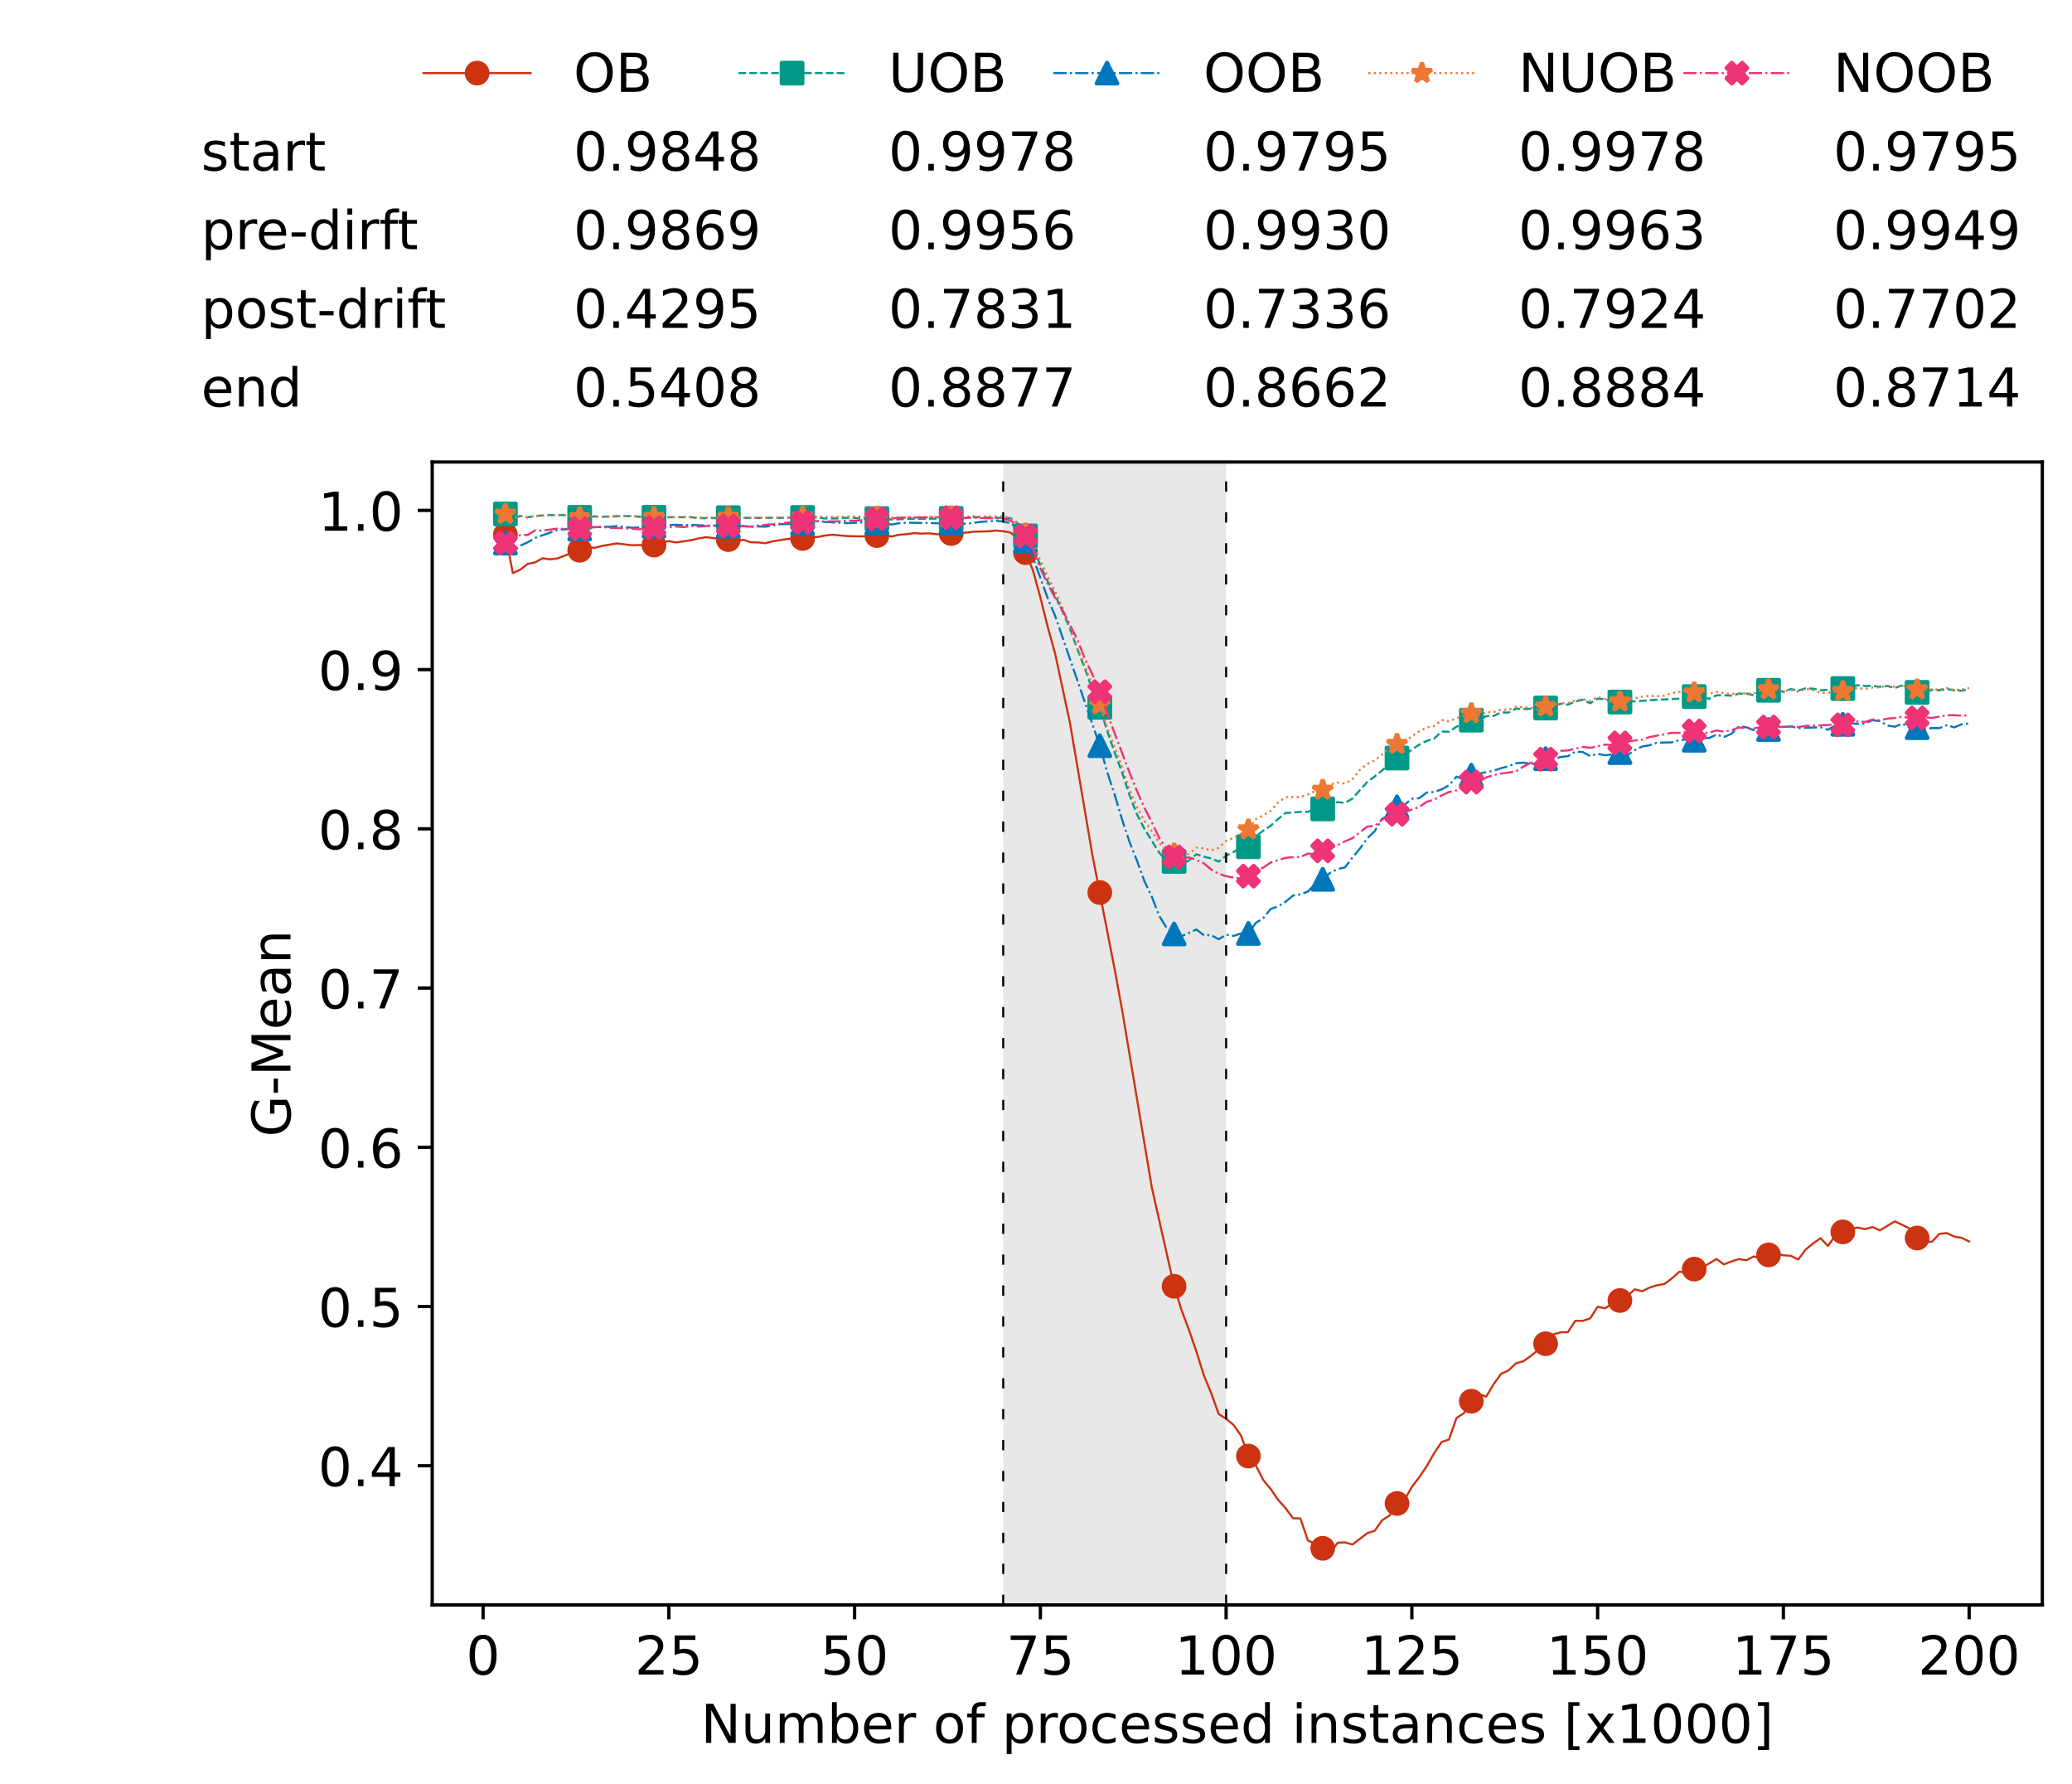 <?xml version="1.0" encoding="utf-8" standalone="no"?>
<!DOCTYPE svg PUBLIC "-//W3C//DTD SVG 1.1//EN"
  "http://www.w3.org/Graphics/SVG/1.1/DTD/svg11.dtd">
<!-- Created with matplotlib (https://matplotlib.org/) -->
<svg height="432.615pt" version="1.1" viewBox="0 0 502.65 432.615" width="502.65pt" xmlns="http://www.w3.org/2000/svg" xmlns:xlink="http://www.w3.org/1999/xlink">
 <defs>
  <style type="text/css">*{stroke-linecap:butt;stroke-linejoin:round;}</style>
 </defs>
 <g id="figure_1">
  <g id="patch_1">
   <path d="M 0 432.615 
L 502.65 432.615 
L 502.65 0 
L 0 0 
z
" style="fill:#ffffff;"/>
  </g>
  <g id="axes_1">
   <g id="patch_2">
    <path d="M 104.85 389.252 
L 495.45 389.252 
L 495.45 112.052 
L 104.85 112.052 
z
" style="fill:#ffffff;"/>
   </g>
   <g id="patch_3">
    <path clip-path="url(#p260ea6dd20)" d="M 297.446 389.252 
L 297.446 112.052 
L 243.372 112.052 
L 243.372 389.252 
z
" style="fill:#d3d3d3;opacity:0.5;"/>
   </g>
   <g id="matplotlib.axis_1">
    <g id="xtick_1">
     <g id="line2d_1">
      <defs>
       <path d="M 0 0 
L 0 3.5 
" id="m1f352d0954" style="stroke:#000000;stroke-width:0.8;"/>
      </defs>
      <g>
       <use style="stroke:#000000;stroke-width:0.8;" x="117.197" xlink:href="#m1f352d0954" y="389.252"/>
      </g>
     </g>
     <g id="text_1">
      <!-- 0 -->
      <g transform="translate(113.061 406.13)scale(0.13 -0.13)">
       <defs>
        <path d="M 31.781 66.406 
Q 24.172 66.406 20.328 58.906 
Q 16.5 51.422 16.5 36.375 
Q 16.5 21.391 20.328 13.891 
Q 24.172 6.391 31.781 6.391 
Q 39.453 6.391 43.281 13.891 
Q 47.125 21.391 47.125 36.375 
Q 47.125 51.422 43.281 58.906 
Q 39.453 66.406 31.781 66.406 
z
M 31.781 74.219 
Q 44.047 74.219 50.516 64.516 
Q 56.984 54.828 56.984 36.375 
Q 56.984 17.969 50.516 8.266 
Q 44.047 -1.422 31.781 -1.422 
Q 19.531 -1.422 13.062 8.266 
Q 6.594 17.969 6.594 36.375 
Q 6.594 54.828 13.062 64.516 
Q 19.531 74.219 31.781 74.219 
z
" id="DejaVuSans-48"/>
       </defs>
       <use xlink:href="#DejaVuSans-48"/>
      </g>
     </g>
    </g>
    <g id="xtick_2">
     <g id="line2d_2">
      <g>
       <use style="stroke:#000000;stroke-width:0.8;" x="162.259" xlink:href="#m1f352d0954" y="389.252"/>
      </g>
     </g>
     <g id="text_2">
      <!-- 25 -->
      <g transform="translate(153.988 406.13)scale(0.13 -0.13)">
       <defs>
        <path d="M 19.188 8.297 
L 53.609 8.297 
L 53.609 0 
L 7.328 0 
L 7.328 8.297 
Q 12.938 14.109 22.625 23.891 
Q 32.328 33.688 34.812 36.531 
Q 39.547 41.844 41.422 45.531 
Q 43.312 49.219 43.312 52.781 
Q 43.312 58.594 39.234 62.25 
Q 35.156 65.922 28.609 65.922 
Q 23.969 65.922 18.812 64.312 
Q 13.672 62.703 7.812 59.422 
L 7.812 69.391 
Q 13.766 71.781 18.938 73 
Q 24.125 74.219 28.422 74.219 
Q 39.75 74.219 46.484 68.547 
Q 53.219 62.891 53.219 53.422 
Q 53.219 48.922 51.531 44.891 
Q 49.859 40.875 45.406 35.406 
Q 44.188 33.984 37.641 27.219 
Q 31.109 20.453 19.188 8.297 
z
" id="DejaVuSans-50"/>
        <path d="M 10.797 72.906 
L 49.516 72.906 
L 49.516 64.594 
L 19.828 64.594 
L 19.828 46.734 
Q 21.969 47.469 24.109 47.828 
Q 26.266 48.188 28.422 48.188 
Q 40.625 48.188 47.75 41.5 
Q 54.891 34.812 54.891 23.391 
Q 54.891 11.625 47.562 5.094 
Q 40.234 -1.422 26.906 -1.422 
Q 22.312 -1.422 17.547 -0.641 
Q 12.797 0.141 7.719 1.703 
L 7.719 11.625 
Q 12.109 9.234 16.797 8.062 
Q 21.484 6.891 26.703 6.891 
Q 35.156 6.891 40.078 11.328 
Q 45.016 15.766 45.016 23.391 
Q 45.016 31 40.078 35.438 
Q 35.156 39.891 26.703 39.891 
Q 22.75 39.891 18.812 39.016 
Q 14.891 38.141 10.797 36.281 
z
" id="DejaVuSans-53"/>
       </defs>
       <use xlink:href="#DejaVuSans-50"/>
       <use x="63.623" xlink:href="#DejaVuSans-53"/>
      </g>
     </g>
    </g>
    <g id="xtick_3">
     <g id="line2d_3">
      <g>
       <use style="stroke:#000000;stroke-width:0.8;" x="207.322" xlink:href="#m1f352d0954" y="389.252"/>
      </g>
     </g>
     <g id="text_3">
      <!-- 50 -->
      <g transform="translate(199.05 406.13)scale(0.13 -0.13)">
       <use xlink:href="#DejaVuSans-53"/>
       <use x="63.623" xlink:href="#DejaVuSans-48"/>
      </g>
     </g>
    </g>
    <g id="xtick_4">
     <g id="line2d_4">
      <g>
       <use style="stroke:#000000;stroke-width:0.8;" x="252.384" xlink:href="#m1f352d0954" y="389.252"/>
      </g>
     </g>
     <g id="text_4">
      <!-- 75 -->
      <g transform="translate(244.113 406.13)scale(0.13 -0.13)">
       <defs>
        <path d="M 8.203 72.906 
L 55.078 72.906 
L 55.078 68.703 
L 28.609 0 
L 18.312 0 
L 43.219 64.594 
L 8.203 64.594 
z
" id="DejaVuSans-55"/>
       </defs>
       <use xlink:href="#DejaVuSans-55"/>
       <use x="63.623" xlink:href="#DejaVuSans-53"/>
      </g>
     </g>
    </g>
    <g id="xtick_5">
     <g id="line2d_5">
      <g>
       <use style="stroke:#000000;stroke-width:0.8;" x="297.446" xlink:href="#m1f352d0954" y="389.252"/>
      </g>
     </g>
     <g id="text_5">
      <!-- 100 -->
      <g transform="translate(285.039 406.13)scale(0.13 -0.13)">
       <defs>
        <path d="M 12.406 8.297 
L 28.516 8.297 
L 28.516 63.922 
L 10.984 60.406 
L 10.984 69.391 
L 28.422 72.906 
L 38.281 72.906 
L 38.281 8.297 
L 54.391 8.297 
L 54.391 0 
L 12.406 0 
z
" id="DejaVuSans-49"/>
       </defs>
       <use xlink:href="#DejaVuSans-49"/>
       <use x="63.623" xlink:href="#DejaVuSans-48"/>
       <use x="127.246" xlink:href="#DejaVuSans-48"/>
      </g>
     </g>
    </g>
    <g id="xtick_6">
     <g id="line2d_6">
      <g>
       <use style="stroke:#000000;stroke-width:0.8;" x="342.509" xlink:href="#m1f352d0954" y="389.252"/>
      </g>
     </g>
     <g id="text_6">
      <!-- 125 -->
      <g transform="translate(330.102 406.13)scale(0.13 -0.13)">
       <use xlink:href="#DejaVuSans-49"/>
       <use x="63.623" xlink:href="#DejaVuSans-50"/>
       <use x="127.246" xlink:href="#DejaVuSans-53"/>
      </g>
     </g>
    </g>
    <g id="xtick_7">
     <g id="line2d_7">
      <g>
       <use style="stroke:#000000;stroke-width:0.8;" x="387.571" xlink:href="#m1f352d0954" y="389.252"/>
      </g>
     </g>
     <g id="text_7">
      <!-- 150 -->
      <g transform="translate(375.164 406.13)scale(0.13 -0.13)">
       <use xlink:href="#DejaVuSans-49"/>
       <use x="63.623" xlink:href="#DejaVuSans-53"/>
       <use x="127.246" xlink:href="#DejaVuSans-48"/>
      </g>
     </g>
    </g>
    <g id="xtick_8">
     <g id="line2d_8">
      <g>
       <use style="stroke:#000000;stroke-width:0.8;" x="432.633" xlink:href="#m1f352d0954" y="389.252"/>
      </g>
     </g>
     <g id="text_8">
      <!-- 175 -->
      <g transform="translate(420.226 406.13)scale(0.13 -0.13)">
       <use xlink:href="#DejaVuSans-49"/>
       <use x="63.623" xlink:href="#DejaVuSans-55"/>
       <use x="127.246" xlink:href="#DejaVuSans-53"/>
      </g>
     </g>
    </g>
    <g id="xtick_9">
     <g id="line2d_9">
      <g>
       <use style="stroke:#000000;stroke-width:0.8;" x="477.695" xlink:href="#m1f352d0954" y="389.252"/>
      </g>
     </g>
     <g id="text_9">
      <!-- 200 -->
      <g transform="translate(465.289 406.13)scale(0.13 -0.13)">
       <use xlink:href="#DejaVuSans-50"/>
       <use x="63.623" xlink:href="#DejaVuSans-48"/>
       <use x="127.246" xlink:href="#DejaVuSans-48"/>
      </g>
     </g>
    </g>
    <g id="text_10">
     <!-- Number of processed instances [x1000] -->
     <g transform="translate(170.025 422.711)scale(0.13 -0.13)">
      <defs>
       <path d="M 9.812 72.906 
L 23.094 72.906 
L 55.422 11.922 
L 55.422 72.906 
L 64.984 72.906 
L 64.984 0 
L 51.703 0 
L 19.391 60.984 
L 19.391 0 
L 9.812 0 
z
" id="DejaVuSans-78"/>
       <path d="M 8.5 21.578 
L 8.5 54.688 
L 17.484 54.688 
L 17.484 21.922 
Q 17.484 14.156 20.5 10.266 
Q 23.531 6.391 29.594 6.391 
Q 36.859 6.391 41.078 11.031 
Q 45.312 15.672 45.312 23.688 
L 45.312 54.688 
L 54.297 54.688 
L 54.297 0 
L 45.312 0 
L 45.312 8.406 
Q 42.047 3.422 37.719 1 
Q 33.406 -1.422 27.688 -1.422 
Q 18.266 -1.422 13.375 4.438 
Q 8.5 10.297 8.5 21.578 
z
M 31.109 56 
z
" id="DejaVuSans-117"/>
       <path d="M 52 44.188 
Q 55.375 50.25 60.062 53.125 
Q 64.75 56 71.094 56 
Q 79.641 56 84.281 50.016 
Q 88.922 44.047 88.922 33.016 
L 88.922 0 
L 79.891 0 
L 79.891 32.719 
Q 79.891 40.578 77.094 44.375 
Q 74.312 48.188 68.609 48.188 
Q 61.625 48.188 57.562 43.547 
Q 53.516 38.922 53.516 30.906 
L 53.516 0 
L 44.484 0 
L 44.484 32.719 
Q 44.484 40.625 41.703 44.406 
Q 38.922 48.188 33.109 48.188 
Q 26.219 48.188 22.156 43.531 
Q 18.109 38.875 18.109 30.906 
L 18.109 0 
L 9.078 0 
L 9.078 54.688 
L 18.109 54.688 
L 18.109 46.188 
Q 21.188 51.219 25.484 53.609 
Q 29.781 56 35.688 56 
Q 41.656 56 45.828 52.969 
Q 50 49.953 52 44.188 
z
" id="DejaVuSans-109"/>
       <path d="M 48.688 27.297 
Q 48.688 37.203 44.609 42.844 
Q 40.531 48.484 33.406 48.484 
Q 26.266 48.484 22.188 42.844 
Q 18.109 37.203 18.109 27.297 
Q 18.109 17.391 22.188 11.75 
Q 26.266 6.109 33.406 6.109 
Q 40.531 6.109 44.609 11.75 
Q 48.688 17.391 48.688 27.297 
z
M 18.109 46.391 
Q 20.953 51.266 25.266 53.625 
Q 29.594 56 35.594 56 
Q 45.562 56 51.781 48.094 
Q 58.016 40.188 58.016 27.297 
Q 58.016 14.406 51.781 6.484 
Q 45.562 -1.422 35.594 -1.422 
Q 29.594 -1.422 25.266 0.953 
Q 20.953 3.328 18.109 8.203 
L 18.109 0 
L 9.078 0 
L 9.078 75.984 
L 18.109 75.984 
z
" id="DejaVuSans-98"/>
       <path d="M 56.203 29.594 
L 56.203 25.203 
L 14.891 25.203 
Q 15.484 15.922 20.484 11.062 
Q 25.484 6.203 34.422 6.203 
Q 39.594 6.203 44.453 7.469 
Q 49.312 8.734 54.109 11.281 
L 54.109 2.781 
Q 49.266 0.734 44.188 -0.344 
Q 39.109 -1.422 33.891 -1.422 
Q 20.797 -1.422 13.156 6.188 
Q 5.516 13.812 5.516 26.812 
Q 5.516 40.234 12.766 48.109 
Q 20.016 56 32.328 56 
Q 43.359 56 49.781 48.891 
Q 56.203 41.797 56.203 29.594 
z
M 47.219 32.234 
Q 47.125 39.594 43.094 43.984 
Q 39.062 48.391 32.422 48.391 
Q 24.906 48.391 20.391 44.141 
Q 15.875 39.891 15.188 32.172 
z
" id="DejaVuSans-101"/>
       <path d="M 41.109 46.297 
Q 39.594 47.172 37.812 47.578 
Q 36.031 48 33.891 48 
Q 26.266 48 22.188 43.047 
Q 18.109 38.094 18.109 28.812 
L 18.109 0 
L 9.078 0 
L 9.078 54.688 
L 18.109 54.688 
L 18.109 46.188 
Q 20.953 51.172 25.484 53.578 
Q 30.031 56 36.531 56 
Q 37.453 56 38.578 55.875 
Q 39.703 55.766 41.062 55.516 
z
" id="DejaVuSans-114"/>
       <path id="DejaVuSans-32"/>
       <path d="M 30.609 48.391 
Q 23.391 48.391 19.188 42.75 
Q 14.984 37.109 14.984 27.297 
Q 14.984 17.484 19.156 11.844 
Q 23.344 6.203 30.609 6.203 
Q 37.797 6.203 41.984 11.859 
Q 46.188 17.531 46.188 27.297 
Q 46.188 37.016 41.984 42.703 
Q 37.797 48.391 30.609 48.391 
z
M 30.609 56 
Q 42.328 56 49.016 48.375 
Q 55.719 40.766 55.719 27.297 
Q 55.719 13.875 49.016 6.219 
Q 42.328 -1.422 30.609 -1.422 
Q 18.844 -1.422 12.172 6.219 
Q 5.516 13.875 5.516 27.297 
Q 5.516 40.766 12.172 48.375 
Q 18.844 56 30.609 56 
z
" id="DejaVuSans-111"/>
       <path d="M 37.109 75.984 
L 37.109 68.5 
L 28.516 68.5 
Q 23.688 68.5 21.797 66.547 
Q 19.922 64.594 19.922 59.516 
L 19.922 54.688 
L 34.719 54.688 
L 34.719 47.703 
L 19.922 47.703 
L 19.922 0 
L 10.891 0 
L 10.891 47.703 
L 2.297 47.703 
L 2.297 54.688 
L 10.891 54.688 
L 10.891 58.5 
Q 10.891 67.625 15.141 71.797 
Q 19.391 75.984 28.609 75.984 
z
" id="DejaVuSans-102"/>
       <path d="M 18.109 8.203 
L 18.109 -20.797 
L 9.078 -20.797 
L 9.078 54.688 
L 18.109 54.688 
L 18.109 46.391 
Q 20.953 51.266 25.266 53.625 
Q 29.594 56 35.594 56 
Q 45.562 56 51.781 48.094 
Q 58.016 40.188 58.016 27.297 
Q 58.016 14.406 51.781 6.484 
Q 45.562 -1.422 35.594 -1.422 
Q 29.594 -1.422 25.266 0.953 
Q 20.953 3.328 18.109 8.203 
z
M 48.688 27.297 
Q 48.688 37.203 44.609 42.844 
Q 40.531 48.484 33.406 48.484 
Q 26.266 48.484 22.188 42.844 
Q 18.109 37.203 18.109 27.297 
Q 18.109 17.391 22.188 11.75 
Q 26.266 6.109 33.406 6.109 
Q 40.531 6.109 44.609 11.75 
Q 48.688 17.391 48.688 27.297 
z
" id="DejaVuSans-112"/>
       <path d="M 48.781 52.594 
L 48.781 44.188 
Q 44.969 46.297 41.141 47.344 
Q 37.312 48.391 33.406 48.391 
Q 24.656 48.391 19.812 42.844 
Q 14.984 37.312 14.984 27.297 
Q 14.984 17.281 19.812 11.734 
Q 24.656 6.203 33.406 6.203 
Q 37.312 6.203 41.141 7.25 
Q 44.969 8.297 48.781 10.406 
L 48.781 2.094 
Q 45.016 0.344 40.984 -0.531 
Q 36.969 -1.422 32.422 -1.422 
Q 20.062 -1.422 12.781 6.344 
Q 5.516 14.109 5.516 27.297 
Q 5.516 40.672 12.859 48.328 
Q 20.219 56 33.016 56 
Q 37.156 56 41.109 55.141 
Q 45.062 54.297 48.781 52.594 
z
" id="DejaVuSans-99"/>
       <path d="M 44.281 53.078 
L 44.281 44.578 
Q 40.484 46.531 36.375 47.5 
Q 32.281 48.484 27.875 48.484 
Q 21.188 48.484 17.844 46.438 
Q 14.5 44.391 14.5 40.281 
Q 14.5 37.156 16.891 35.375 
Q 19.281 33.594 26.516 31.984 
L 29.594 31.297 
Q 39.156 29.25 43.188 25.516 
Q 47.219 21.781 47.219 15.094 
Q 47.219 7.469 41.188 3.016 
Q 35.156 -1.422 24.609 -1.422 
Q 20.219 -1.422 15.453 -0.562 
Q 10.688 0.297 5.422 2 
L 5.422 11.281 
Q 10.406 8.688 15.234 7.391 
Q 20.062 6.109 24.812 6.109 
Q 31.156 6.109 34.562 8.281 
Q 37.984 10.453 37.984 14.406 
Q 37.984 18.062 35.516 20.016 
Q 33.062 21.969 24.703 23.781 
L 21.578 24.516 
Q 13.234 26.266 9.516 29.906 
Q 5.812 33.547 5.812 39.891 
Q 5.812 47.609 11.281 51.797 
Q 16.75 56 26.812 56 
Q 31.781 56 36.172 55.266 
Q 40.578 54.547 44.281 53.078 
z
" id="DejaVuSans-115"/>
       <path d="M 45.406 46.391 
L 45.406 75.984 
L 54.391 75.984 
L 54.391 0 
L 45.406 0 
L 45.406 8.203 
Q 42.578 3.328 38.25 0.953 
Q 33.938 -1.422 27.875 -1.422 
Q 17.969 -1.422 11.734 6.484 
Q 5.516 14.406 5.516 27.297 
Q 5.516 40.188 11.734 48.094 
Q 17.969 56 27.875 56 
Q 33.938 56 38.25 53.625 
Q 42.578 51.266 45.406 46.391 
z
M 14.797 27.297 
Q 14.797 17.391 18.875 11.75 
Q 22.953 6.109 30.078 6.109 
Q 37.203 6.109 41.297 11.75 
Q 45.406 17.391 45.406 27.297 
Q 45.406 37.203 41.297 42.844 
Q 37.203 48.484 30.078 48.484 
Q 22.953 48.484 18.875 42.844 
Q 14.797 37.203 14.797 27.297 
z
" id="DejaVuSans-100"/>
       <path d="M 9.422 54.688 
L 18.406 54.688 
L 18.406 0 
L 9.422 0 
z
M 9.422 75.984 
L 18.406 75.984 
L 18.406 64.594 
L 9.422 64.594 
z
" id="DejaVuSans-105"/>
       <path d="M 54.891 33.016 
L 54.891 0 
L 45.906 0 
L 45.906 32.719 
Q 45.906 40.484 42.875 44.328 
Q 39.844 48.188 33.797 48.188 
Q 26.516 48.188 22.312 43.547 
Q 18.109 38.922 18.109 30.906 
L 18.109 0 
L 9.078 0 
L 9.078 54.688 
L 18.109 54.688 
L 18.109 46.188 
Q 21.344 51.125 25.703 53.562 
Q 30.078 56 35.797 56 
Q 45.219 56 50.047 50.172 
Q 54.891 44.344 54.891 33.016 
z
" id="DejaVuSans-110"/>
       <path d="M 18.312 70.219 
L 18.312 54.688 
L 36.812 54.688 
L 36.812 47.703 
L 18.312 47.703 
L 18.312 18.016 
Q 18.312 11.328 20.141 9.422 
Q 21.969 7.516 27.594 7.516 
L 36.812 7.516 
L 36.812 0 
L 27.594 0 
Q 17.188 0 13.234 3.875 
Q 9.281 7.766 9.281 18.016 
L 9.281 47.703 
L 2.688 47.703 
L 2.688 54.688 
L 9.281 54.688 
L 9.281 70.219 
z
" id="DejaVuSans-116"/>
       <path d="M 34.281 27.484 
Q 23.391 27.484 19.188 25 
Q 14.984 22.516 14.984 16.5 
Q 14.984 11.719 18.141 8.906 
Q 21.297 6.109 26.703 6.109 
Q 34.188 6.109 38.703 11.406 
Q 43.219 16.703 43.219 25.484 
L 43.219 27.484 
z
M 52.203 31.203 
L 52.203 0 
L 43.219 0 
L 43.219 8.297 
Q 40.141 3.328 35.547 0.953 
Q 30.953 -1.422 24.312 -1.422 
Q 15.922 -1.422 10.953 3.297 
Q 6 8.016 6 15.922 
Q 6 25.141 12.172 29.828 
Q 18.359 34.516 30.609 34.516 
L 43.219 34.516 
L 43.219 35.406 
Q 43.219 41.609 39.141 45 
Q 35.062 48.391 27.688 48.391 
Q 23 48.391 18.547 47.266 
Q 14.109 46.141 10.016 43.891 
L 10.016 52.203 
Q 14.938 54.109 19.578 55.047 
Q 24.219 56 28.609 56 
Q 40.484 56 46.344 49.844 
Q 52.203 43.703 52.203 31.203 
z
" id="DejaVuSans-97"/>
       <path d="M 8.594 75.984 
L 29.297 75.984 
L 29.297 69 
L 17.578 69 
L 17.578 -6.203 
L 29.297 -6.203 
L 29.297 -13.188 
L 8.594 -13.188 
z
" id="DejaVuSans-91"/>
       <path d="M 54.891 54.688 
L 35.109 28.078 
L 55.906 0 
L 45.312 0 
L 29.391 21.484 
L 13.484 0 
L 2.875 0 
L 24.125 28.609 
L 4.688 54.688 
L 15.281 54.688 
L 29.781 35.203 
L 44.281 54.688 
z
" id="DejaVuSans-120"/>
       <path d="M 30.422 75.984 
L 30.422 -13.188 
L 9.719 -13.188 
L 9.719 -6.203 
L 21.391 -6.203 
L 21.391 69 
L 9.719 69 
L 9.719 75.984 
z
" id="DejaVuSans-93"/>
      </defs>
      <use xlink:href="#DejaVuSans-78"/>
      <use x="74.805" xlink:href="#DejaVuSans-117"/>
      <use x="138.184" xlink:href="#DejaVuSans-109"/>
      <use x="235.596" xlink:href="#DejaVuSans-98"/>
      <use x="299.072" xlink:href="#DejaVuSans-101"/>
      <use x="360.596" xlink:href="#DejaVuSans-114"/>
      <use x="401.709" xlink:href="#DejaVuSans-32"/>
      <use x="433.496" xlink:href="#DejaVuSans-111"/>
      <use x="494.678" xlink:href="#DejaVuSans-102"/>
      <use x="529.883" xlink:href="#DejaVuSans-32"/>
      <use x="561.67" xlink:href="#DejaVuSans-112"/>
      <use x="625.146" xlink:href="#DejaVuSans-114"/>
      <use x="664.01" xlink:href="#DejaVuSans-111"/>
      <use x="725.191" xlink:href="#DejaVuSans-99"/>
      <use x="780.172" xlink:href="#DejaVuSans-101"/>
      <use x="841.695" xlink:href="#DejaVuSans-115"/>
      <use x="893.795" xlink:href="#DejaVuSans-115"/>
      <use x="945.895" xlink:href="#DejaVuSans-101"/>
      <use x="1007.418" xlink:href="#DejaVuSans-100"/>
      <use x="1070.895" xlink:href="#DejaVuSans-32"/>
      <use x="1102.682" xlink:href="#DejaVuSans-105"/>
      <use x="1130.465" xlink:href="#DejaVuSans-110"/>
      <use x="1193.844" xlink:href="#DejaVuSans-115"/>
      <use x="1245.943" xlink:href="#DejaVuSans-116"/>
      <use x="1285.152" xlink:href="#DejaVuSans-97"/>
      <use x="1346.432" xlink:href="#DejaVuSans-110"/>
      <use x="1409.811" xlink:href="#DejaVuSans-99"/>
      <use x="1464.791" xlink:href="#DejaVuSans-101"/>
      <use x="1526.314" xlink:href="#DejaVuSans-115"/>
      <use x="1578.414" xlink:href="#DejaVuSans-32"/>
      <use x="1610.201" xlink:href="#DejaVuSans-91"/>
      <use x="1649.215" xlink:href="#DejaVuSans-120"/>
      <use x="1708.395" xlink:href="#DejaVuSans-49"/>
      <use x="1772.018" xlink:href="#DejaVuSans-48"/>
      <use x="1835.641" xlink:href="#DejaVuSans-48"/>
      <use x="1899.264" xlink:href="#DejaVuSans-48"/>
      <use x="1962.887" xlink:href="#DejaVuSans-93"/>
     </g>
    </g>
   </g>
   <g id="matplotlib.axis_2">
    <g id="ytick_1">
     <g id="line2d_10">
      <defs>
       <path d="M 0 0 
L -3.5 0 
" id="m8070aaf5e0" style="stroke:#000000;stroke-width:0.8;"/>
      </defs>
      <g>
       <use style="stroke:#000000;stroke-width:0.8;" x="104.85" xlink:href="#m8070aaf5e0" y="355.494"/>
      </g>
     </g>
     <g id="text_11">
      <!-- 0.4 -->
      <g transform="translate(77.176 360.433)scale(0.13 -0.13)">
       <defs>
        <path d="M 10.688 12.406 
L 21 12.406 
L 21 0 
L 10.688 0 
z
" id="DejaVuSans-46"/>
        <path d="M 37.797 64.312 
L 12.891 25.391 
L 37.797 25.391 
z
M 35.203 72.906 
L 47.609 72.906 
L 47.609 25.391 
L 58.016 25.391 
L 58.016 17.188 
L 47.609 17.188 
L 47.609 0 
L 37.797 0 
L 37.797 17.188 
L 4.891 17.188 
L 4.891 26.703 
z
" id="DejaVuSans-52"/>
       </defs>
       <use xlink:href="#DejaVuSans-48"/>
       <use x="63.623" xlink:href="#DejaVuSans-46"/>
       <use x="95.41" xlink:href="#DejaVuSans-52"/>
      </g>
     </g>
    </g>
    <g id="ytick_2">
     <g id="line2d_11">
      <g>
       <use style="stroke:#000000;stroke-width:0.8;" x="104.85" xlink:href="#m8070aaf5e0" y="316.876"/>
      </g>
     </g>
     <g id="text_12">
      <!-- 0.5 -->
      <g transform="translate(77.176 321.815)scale(0.13 -0.13)">
       <use xlink:href="#DejaVuSans-48"/>
       <use x="63.623" xlink:href="#DejaVuSans-46"/>
       <use x="95.41" xlink:href="#DejaVuSans-53"/>
      </g>
     </g>
    </g>
    <g id="ytick_3">
     <g id="line2d_12">
      <g>
       <use style="stroke:#000000;stroke-width:0.8;" x="104.85" xlink:href="#m8070aaf5e0" y="278.258"/>
      </g>
     </g>
     <g id="text_13">
      <!-- 0.6 -->
      <g transform="translate(77.176 283.197)scale(0.13 -0.13)">
       <defs>
        <path d="M 33.016 40.375 
Q 26.375 40.375 22.484 35.828 
Q 18.609 31.297 18.609 23.391 
Q 18.609 15.531 22.484 10.953 
Q 26.375 6.391 33.016 6.391 
Q 39.656 6.391 43.531 10.953 
Q 47.406 15.531 47.406 23.391 
Q 47.406 31.297 43.531 35.828 
Q 39.656 40.375 33.016 40.375 
z
M 52.594 71.297 
L 52.594 62.312 
Q 48.875 64.062 45.094 64.984 
Q 41.312 65.922 37.594 65.922 
Q 27.828 65.922 22.672 59.328 
Q 17.531 52.734 16.797 39.406 
Q 19.672 43.656 24.016 45.922 
Q 28.375 48.188 33.594 48.188 
Q 44.578 48.188 50.953 41.516 
Q 57.328 34.859 57.328 23.391 
Q 57.328 12.156 50.688 5.359 
Q 44.047 -1.422 33.016 -1.422 
Q 20.359 -1.422 13.672 8.266 
Q 6.984 17.969 6.984 36.375 
Q 6.984 53.656 15.188 63.938 
Q 23.391 74.219 37.203 74.219 
Q 40.922 74.219 44.703 73.484 
Q 48.484 72.75 52.594 71.297 
z
" id="DejaVuSans-54"/>
       </defs>
       <use xlink:href="#DejaVuSans-48"/>
       <use x="63.623" xlink:href="#DejaVuSans-46"/>
       <use x="95.41" xlink:href="#DejaVuSans-54"/>
      </g>
     </g>
    </g>
    <g id="ytick_4">
     <g id="line2d_13">
      <g>
       <use style="stroke:#000000;stroke-width:0.8;" x="104.85" xlink:href="#m8070aaf5e0" y="239.64"/>
      </g>
     </g>
     <g id="text_14">
      <!-- 0.7 -->
      <g transform="translate(77.176 244.579)scale(0.13 -0.13)">
       <use xlink:href="#DejaVuSans-48"/>
       <use x="63.623" xlink:href="#DejaVuSans-46"/>
       <use x="95.41" xlink:href="#DejaVuSans-55"/>
      </g>
     </g>
    </g>
    <g id="ytick_5">
     <g id="line2d_14">
      <g>
       <use style="stroke:#000000;stroke-width:0.8;" x="104.85" xlink:href="#m8070aaf5e0" y="201.022"/>
      </g>
     </g>
     <g id="text_15">
      <!-- 0.8 -->
      <g transform="translate(77.176 205.961)scale(0.13 -0.13)">
       <defs>
        <path d="M 31.781 34.625 
Q 24.75 34.625 20.719 30.859 
Q 16.703 27.094 16.703 20.516 
Q 16.703 13.922 20.719 10.156 
Q 24.75 6.391 31.781 6.391 
Q 38.812 6.391 42.859 10.172 
Q 46.922 13.969 46.922 20.516 
Q 46.922 27.094 42.891 30.859 
Q 38.875 34.625 31.781 34.625 
z
M 21.922 38.812 
Q 15.578 40.375 12.031 44.719 
Q 8.5 49.078 8.5 55.328 
Q 8.5 64.062 14.719 69.141 
Q 20.953 74.219 31.781 74.219 
Q 42.672 74.219 48.875 69.141 
Q 55.078 64.062 55.078 55.328 
Q 55.078 49.078 51.531 44.719 
Q 48 40.375 41.703 38.812 
Q 48.828 37.156 52.797 32.312 
Q 56.781 27.484 56.781 20.516 
Q 56.781 9.906 50.312 4.234 
Q 43.844 -1.422 31.781 -1.422 
Q 19.734 -1.422 13.25 4.234 
Q 6.781 9.906 6.781 20.516 
Q 6.781 27.484 10.781 32.312 
Q 14.797 37.156 21.922 38.812 
z
M 18.312 54.391 
Q 18.312 48.734 21.844 45.562 
Q 25.391 42.391 31.781 42.391 
Q 38.141 42.391 41.719 45.562 
Q 45.312 48.734 45.312 54.391 
Q 45.312 60.062 41.719 63.234 
Q 38.141 66.406 31.781 66.406 
Q 25.391 66.406 21.844 63.234 
Q 18.312 60.062 18.312 54.391 
z
" id="DejaVuSans-56"/>
       </defs>
       <use xlink:href="#DejaVuSans-48"/>
       <use x="63.623" xlink:href="#DejaVuSans-46"/>
       <use x="95.41" xlink:href="#DejaVuSans-56"/>
      </g>
     </g>
    </g>
    <g id="ytick_6">
     <g id="line2d_15">
      <g>
       <use style="stroke:#000000;stroke-width:0.8;" x="104.85" xlink:href="#m8070aaf5e0" y="162.404"/>
      </g>
     </g>
     <g id="text_16">
      <!-- 0.9 -->
      <g transform="translate(77.176 167.343)scale(0.13 -0.13)">
       <defs>
        <path d="M 10.984 1.516 
L 10.984 10.5 
Q 14.703 8.734 18.5 7.812 
Q 22.312 6.891 25.984 6.891 
Q 35.75 6.891 40.891 13.453 
Q 46.047 20.016 46.781 33.406 
Q 43.953 29.203 39.594 26.953 
Q 35.25 24.703 29.984 24.703 
Q 19.047 24.703 12.672 31.312 
Q 6.297 37.938 6.297 49.422 
Q 6.297 60.641 12.938 67.422 
Q 19.578 74.219 30.609 74.219 
Q 43.266 74.219 49.922 64.516 
Q 56.594 54.828 56.594 36.375 
Q 56.594 19.141 48.406 8.859 
Q 40.234 -1.422 26.422 -1.422 
Q 22.703 -1.422 18.891 -0.688 
Q 15.094 0.047 10.984 1.516 
z
M 30.609 32.422 
Q 37.25 32.422 41.125 36.953 
Q 45.016 41.5 45.016 49.422 
Q 45.016 57.281 41.125 61.844 
Q 37.25 66.406 30.609 66.406 
Q 23.969 66.406 20.094 61.844 
Q 16.219 57.281 16.219 49.422 
Q 16.219 41.5 20.094 36.953 
Q 23.969 32.422 30.609 32.422 
z
" id="DejaVuSans-57"/>
       </defs>
       <use xlink:href="#DejaVuSans-48"/>
       <use x="63.623" xlink:href="#DejaVuSans-46"/>
       <use x="95.41" xlink:href="#DejaVuSans-57"/>
      </g>
     </g>
    </g>
    <g id="ytick_7">
     <g id="line2d_16">
      <g>
       <use style="stroke:#000000;stroke-width:0.8;" x="104.85" xlink:href="#m8070aaf5e0" y="123.786"/>
      </g>
     </g>
     <g id="text_17">
      <!-- 1.0 -->
      <g transform="translate(77.176 128.725)scale(0.13 -0.13)">
       <use xlink:href="#DejaVuSans-49"/>
       <use x="63.623" xlink:href="#DejaVuSans-46"/>
       <use x="95.41" xlink:href="#DejaVuSans-48"/>
      </g>
     </g>
    </g>
    <g id="text_18">
     <!-- G-Mean -->
     <g transform="translate(70.472 275.744)rotate(-90)scale(0.13 -0.13)">
      <defs>
       <path d="M 59.516 10.406 
L 59.516 29.984 
L 43.406 29.984 
L 43.406 38.094 
L 69.281 38.094 
L 69.281 6.781 
Q 63.578 2.734 56.688 0.656 
Q 49.812 -1.422 42 -1.422 
Q 24.906 -1.422 15.25 8.562 
Q 5.609 18.562 5.609 36.375 
Q 5.609 54.25 15.25 64.234 
Q 24.906 74.219 42 74.219 
Q 49.125 74.219 55.547 72.453 
Q 61.969 70.703 67.391 67.281 
L 67.391 56.781 
Q 61.922 61.422 55.766 63.766 
Q 49.609 66.109 42.828 66.109 
Q 29.438 66.109 22.719 58.641 
Q 16.016 51.172 16.016 36.375 
Q 16.016 21.625 22.719 14.156 
Q 29.438 6.688 42.828 6.688 
Q 48.047 6.688 52.141 7.594 
Q 56.25 8.5 59.516 10.406 
z
" id="DejaVuSans-71"/>
       <path d="M 4.891 31.391 
L 31.203 31.391 
L 31.203 23.391 
L 4.891 23.391 
z
" id="DejaVuSans-45"/>
       <path d="M 9.812 72.906 
L 24.516 72.906 
L 43.109 23.297 
L 61.812 72.906 
L 76.516 72.906 
L 76.516 0 
L 66.891 0 
L 66.891 64.016 
L 48.094 14.016 
L 38.188 14.016 
L 19.391 64.016 
L 19.391 0 
L 9.812 0 
z
" id="DejaVuSans-77"/>
      </defs>
      <use xlink:href="#DejaVuSans-71"/>
      <use x="77.49" xlink:href="#DejaVuSans-45"/>
      <use x="113.574" xlink:href="#DejaVuSans-77"/>
      <use x="199.854" xlink:href="#DejaVuSans-101"/>
      <use x="261.377" xlink:href="#DejaVuSans-97"/>
      <use x="322.656" xlink:href="#DejaVuSans-110"/>
     </g>
    </g>
   </g>
   <g id="line2d_17"/>
   <g id="line2d_18"/>
   <g id="line2d_19"/>
   <g id="line2d_20"/>
   <g id="line2d_21"/>
   <g id="line2d_22">
    <path clip-path="url(#p260ea6dd20)" d="M 122.605 129.665 
L 124.407 138.98 
L 126.21 138.157 
L 128.012 136.764 
L 129.815 136.395 
L 131.617 135.4 
L 133.419 135.662 
L 135.222 135.442 
L 138.827 134.051 
L 140.629 133.457 
L 142.432 132.668 
L 144.234 132.871 
L 146.037 132.4 
L 149.642 131.795 
L 153.247 132.235 
L 155.049 132.196 
L 156.852 132.277 
L 158.654 132.211 
L 160.457 131.457 
L 162.259 131.253 
L 164.062 131.558 
L 167.667 131.016 
L 169.469 130.59 
L 171.272 130.28 
L 174.877 130.735 
L 176.679 130.87 
L 178.482 131.341 
L 180.284 130.903 
L 182.087 131.514 
L 183.889 131.565 
L 185.692 131.745 
L 187.494 131.269 
L 191.099 130.719 
L 192.902 130.535 
L 194.704 130.602 
L 196.507 130.22 
L 198.309 130.247 
L 200.112 129.895 
L 201.914 129.69 
L 205.519 130.016 
L 209.124 130.102 
L 210.927 129.935 
L 214.532 129.818 
L 216.334 130.103 
L 218.137 129.704 
L 219.939 129.559 
L 221.742 129.3 
L 223.544 129.424 
L 225.347 129.344 
L 227.149 129.563 
L 228.952 129.597 
L 230.754 129.393 
L 234.359 129.169 
L 236.162 128.96 
L 239.767 128.858 
L 241.569 128.672 
L 243.372 128.846 
L 245.174 129.17 
L 246.976 130.725 
L 248.779 134.035 
L 250.581 138.31 
L 252.384 144.893 
L 254.186 152.118 
L 255.989 158.633 
L 259.594 175.489 
L 265.001 207.364 
L 270.409 235.131 
L 272.211 244.933 
L 279.421 288.004 
L 284.829 311.972 
L 286.631 317.739 
L 288.434 322.574 
L 290.236 327.767 
L 292.039 333.544 
L 293.841 337.935 
L 295.644 342.944 
L 297.446 344.102 
L 299.249 345.603 
L 301.051 348.169 
L 302.854 353.146 
L 304.656 355.426 
L 306.459 358.966 
L 308.261 361.151 
L 310.064 363.761 
L 311.866 365.782 
L 313.669 368.211 
L 315.471 368.281 
L 317.274 373.604 
L 319.076 374.475 
L 322.681 376.652 
L 324.484 374.189 
L 326.286 374.067 
L 328.089 374.604 
L 331.694 371.845 
L 333.496 371.262 
L 335.299 368.706 
L 337.101 367.571 
L 338.904 364.641 
L 340.706 363.793 
L 342.509 360.626 
L 344.311 358.283 
L 346.114 355.591 
L 347.916 352.454 
L 349.719 349.74 
L 351.521 349.113 
L 353.324 343.93 
L 355.126 342.738 
L 356.928 339.841 
L 358.731 338.105 
L 360.533 338.72 
L 362.336 335.72 
L 364.138 333.204 
L 365.941 332.379 
L 367.743 330.667 
L 369.546 330.15 
L 371.348 328.874 
L 374.953 325.902 
L 376.756 323.63 
L 378.558 323.15 
L 380.361 323.079 
L 382.163 320.338 
L 383.966 320.355 
L 385.768 319.755 
L 387.571 316.929 
L 389.373 317.321 
L 391.176 316.147 
L 392.978 315.414 
L 394.781 314.305 
L 396.583 312.709 
L 398.386 313.168 
L 400.188 312.281 
L 401.991 311.727 
L 403.793 311.408 
L 405.596 310.042 
L 407.398 308.44 
L 409.201 308.645 
L 411.003 307.803 
L 412.806 307.51 
L 416.411 305.351 
L 418.213 306.66 
L 420.016 305.953 
L 421.818 305.366 
L 423.621 305.657 
L 425.423 304.734 
L 427.226 305.203 
L 429.028 304.354 
L 430.831 304.056 
L 432.633 304.45 
L 434.436 304.572 
L 436.238 305.473 
L 438.041 303.048 
L 439.843 301.589 
L 441.646 300.299 
L 443.448 302.199 
L 445.251 299.619 
L 448.856 297.991 
L 450.658 297.739 
L 452.461 298.115 
L 454.263 297.61 
L 456.066 298.4 
L 459.671 296.219 
L 463.276 297.945 
L 465.078 300.264 
L 466.881 301.195 
L 468.683 301.181 
L 470.485 299.25 
L 472.288 299.064 
L 474.09 299.915 
L 475.893 300.216 
L 477.695 301.106 
L 477.695 301.106 
" style="fill:none;stroke:#cc3311;stroke-linecap:square;stroke-width:0.5;"/>
    <defs>
     <path d="M 0 2.5 
C 0.663 2.5 1.299 2.237 1.768 1.768 
C 2.237 1.299 2.5 0.663 2.5 0 
C 2.5 -0.663 2.237 -1.299 1.768 -1.768 
C 1.299 -2.237 0.663 -2.5 0 -2.5 
C -0.663 -2.5 -1.299 -2.237 -1.768 -1.768 
C -2.237 -1.299 -2.5 -0.663 -2.5 0 
C -2.5 0.663 -2.237 1.299 -1.768 1.768 
C -1.299 2.237 -0.663 2.5 0 2.5 
z
" id="m10301d01cc" style="stroke:#cc3311;"/>
    </defs>
    <g clip-path="url(#p260ea6dd20)">
     <use style="fill:#cc3311;stroke:#cc3311;" x="122.605" xlink:href="#m10301d01cc" y="129.665"/>
     <use style="fill:#cc3311;stroke:#cc3311;" x="140.629" xlink:href="#m10301d01cc" y="133.457"/>
     <use style="fill:#cc3311;stroke:#cc3311;" x="158.654" xlink:href="#m10301d01cc" y="132.211"/>
     <use style="fill:#cc3311;stroke:#cc3311;" x="176.679" xlink:href="#m10301d01cc" y="130.87"/>
     <use style="fill:#cc3311;stroke:#cc3311;" x="194.704" xlink:href="#m10301d01cc" y="130.602"/>
     <use style="fill:#cc3311;stroke:#cc3311;" x="212.729" xlink:href="#m10301d01cc" y="129.899"/>
     <use style="fill:#cc3311;stroke:#cc3311;" x="230.754" xlink:href="#m10301d01cc" y="129.393"/>
     <use style="fill:#cc3311;stroke:#cc3311;" x="248.779" xlink:href="#m10301d01cc" y="134.035"/>
     <use style="fill:#cc3311;stroke:#cc3311;" x="266.804" xlink:href="#m10301d01cc" y="216.468"/>
     <use style="fill:#cc3311;stroke:#cc3311;" x="284.829" xlink:href="#m10301d01cc" y="311.972"/>
     <use style="fill:#cc3311;stroke:#cc3311;" x="302.854" xlink:href="#m10301d01cc" y="353.146"/>
     <use style="fill:#cc3311;stroke:#cc3311;" x="320.879" xlink:href="#m10301d01cc" y="375.522"/>
     <use style="fill:#cc3311;stroke:#cc3311;" x="338.904" xlink:href="#m10301d01cc" y="364.641"/>
     <use style="fill:#cc3311;stroke:#cc3311;" x="356.928" xlink:href="#m10301d01cc" y="339.841"/>
     <use style="fill:#cc3311;stroke:#cc3311;" x="374.953" xlink:href="#m10301d01cc" y="325.902"/>
     <use style="fill:#cc3311;stroke:#cc3311;" x="392.978" xlink:href="#m10301d01cc" y="315.414"/>
     <use style="fill:#cc3311;stroke:#cc3311;" x="411.003" xlink:href="#m10301d01cc" y="307.803"/>
     <use style="fill:#cc3311;stroke:#cc3311;" x="429.028" xlink:href="#m10301d01cc" y="304.354"/>
     <use style="fill:#cc3311;stroke:#cc3311;" x="447.053" xlink:href="#m10301d01cc" y="298.774"/>
     <use style="fill:#cc3311;stroke:#cc3311;" x="465.078" xlink:href="#m10301d01cc" y="300.264"/>
    </g>
   </g>
   <g id="line2d_23"/>
   <g id="line2d_24"/>
   <g id="line2d_25"/>
   <g id="line2d_26"/>
   <g id="line2d_27">
    <path clip-path="url(#p260ea6dd20)" d="M 122.605 124.652 
L 124.407 125.714 
L 126.21 125.143 
L 128.012 125.456 
L 129.815 125.122 
L 133.419 124.922 
L 137.024 124.932 
L 138.827 125.273 
L 140.629 125.476 
L 144.234 125.249 
L 146.037 125.322 
L 151.444 125.153 
L 155.049 125.314 
L 156.852 125.467 
L 167.667 125.439 
L 169.469 125.675 
L 178.482 125.61 
L 191.099 125.582 
L 192.902 125.407 
L 194.704 125.504 
L 196.507 125.424 
L 198.309 125.516 
L 200.112 125.75 
L 203.717 125.739 
L 205.519 125.568 
L 207.322 125.601 
L 209.124 125.795 
L 210.927 125.674 
L 212.729 125.776 
L 214.532 125.765 
L 216.334 125.997 
L 219.939 125.863 
L 228.952 125.76 
L 234.359 125.657 
L 236.162 125.413 
L 239.767 125.502 
L 245.174 125.678 
L 246.976 126.981 
L 248.779 129.976 
L 250.581 132.65 
L 252.384 137.092 
L 254.186 141.061 
L 255.989 144.42 
L 257.791 148.362 
L 259.594 152.578 
L 261.396 157.545 
L 263.199 162.156 
L 265.001 167.329 
L 266.804 171.546 
L 268.606 177.301 
L 270.409 182.554 
L 272.211 187.354 
L 274.014 192.891 
L 275.816 197.469 
L 277.619 201.009 
L 281.224 206.815 
L 283.026 208.863 
L 284.829 208.923 
L 286.631 209.604 
L 288.434 208.675 
L 290.236 207.183 
L 292.039 207.775 
L 293.841 208.2 
L 295.644 208.979 
L 297.446 207.547 
L 299.249 206.638 
L 301.051 205.577 
L 302.854 205.345 
L 304.656 202.825 
L 306.459 201.455 
L 308.261 200.279 
L 310.064 198.615 
L 311.866 197.178 
L 315.471 196.916 
L 317.274 196.9 
L 319.076 196.157 
L 320.879 196.177 
L 324.484 194.528 
L 326.286 194.738 
L 328.089 193.682 
L 331.694 189.636 
L 333.496 188.31 
L 335.299 186.84 
L 337.101 185.204 
L 338.904 183.853 
L 340.706 183.236 
L 342.509 181.801 
L 344.311 180.599 
L 346.114 179.699 
L 347.916 179.13 
L 349.719 177.424 
L 351.521 177.461 
L 353.324 176.243 
L 355.126 175.606 
L 356.928 174.659 
L 358.731 174.609 
L 360.533 173.684 
L 362.336 173.657 
L 364.138 172.785 
L 365.941 172.824 
L 367.743 171.859 
L 369.546 171.98 
L 371.348 171.896 
L 373.151 172.346 
L 374.953 171.713 
L 376.756 171.363 
L 378.558 170.69 
L 380.361 170.903 
L 382.163 170.147 
L 383.966 169.704 
L 385.768 170.564 
L 387.571 169.456 
L 389.373 169.593 
L 391.176 170.049 
L 392.978 170.267 
L 394.781 170.059 
L 396.583 170.114 
L 400.188 169.826 
L 407.398 169.442 
L 409.201 168.688 
L 411.003 168.944 
L 412.806 168.925 
L 414.608 169.501 
L 416.411 168.629 
L 418.213 168.62 
L 420.016 168.726 
L 421.818 168.262 
L 423.621 168.191 
L 425.423 168.618 
L 427.226 167.879 
L 429.028 167.415 
L 430.831 167.267 
L 432.633 167.822 
L 434.436 167.116 
L 436.238 167.479 
L 438.041 166.944 
L 439.843 167.023 
L 441.646 167.42 
L 447.053 167 
L 448.856 166.779 
L 450.658 166.183 
L 452.461 166.372 
L 454.263 166.361 
L 456.066 166.567 
L 457.868 166.389 
L 459.671 166.852 
L 461.473 166.274 
L 463.276 167.534 
L 465.078 167.917 
L 466.881 167.82 
L 468.683 167.358 
L 470.485 167.417 
L 472.288 167.094 
L 474.09 167.429 
L 475.893 167.519 
L 477.695 167.171 
L 477.695 167.171 
" style="fill:none;stroke:#009988;stroke-dasharray:1.85,0.8;stroke-dashoffset:0;stroke-width:0.5;"/>
    <defs>
     <path d="M -2.5 2.5 
L 2.5 2.5 
L 2.5 -2.5 
L -2.5 -2.5 
z
" id="mc9ab4da3a9" style="stroke:#009988;stroke-linejoin:miter;"/>
    </defs>
    <g clip-path="url(#p260ea6dd20)">
     <use style="fill:#009988;stroke:#009988;stroke-linejoin:miter;" x="122.605" xlink:href="#mc9ab4da3a9" y="124.652"/>
     <use style="fill:#009988;stroke:#009988;stroke-linejoin:miter;" x="140.629" xlink:href="#mc9ab4da3a9" y="125.476"/>
     <use style="fill:#009988;stroke:#009988;stroke-linejoin:miter;" x="158.654" xlink:href="#mc9ab4da3a9" y="125.456"/>
     <use style="fill:#009988;stroke:#009988;stroke-linejoin:miter;" x="176.679" xlink:href="#mc9ab4da3a9" y="125.556"/>
     <use style="fill:#009988;stroke:#009988;stroke-linejoin:miter;" x="194.704" xlink:href="#mc9ab4da3a9" y="125.504"/>
     <use style="fill:#009988;stroke:#009988;stroke-linejoin:miter;" x="212.729" xlink:href="#mc9ab4da3a9" y="125.776"/>
     <use style="fill:#009988;stroke:#009988;stroke-linejoin:miter;" x="230.754" xlink:href="#mc9ab4da3a9" y="125.721"/>
     <use style="fill:#009988;stroke:#009988;stroke-linejoin:miter;" x="248.779" xlink:href="#mc9ab4da3a9" y="129.976"/>
     <use style="fill:#009988;stroke:#009988;stroke-linejoin:miter;" x="266.804" xlink:href="#mc9ab4da3a9" y="171.546"/>
     <use style="fill:#009988;stroke:#009988;stroke-linejoin:miter;" x="284.829" xlink:href="#mc9ab4da3a9" y="208.923"/>
     <use style="fill:#009988;stroke:#009988;stroke-linejoin:miter;" x="302.854" xlink:href="#mc9ab4da3a9" y="205.345"/>
     <use style="fill:#009988;stroke:#009988;stroke-linejoin:miter;" x="320.879" xlink:href="#mc9ab4da3a9" y="196.177"/>
     <use style="fill:#009988;stroke:#009988;stroke-linejoin:miter;" x="338.904" xlink:href="#mc9ab4da3a9" y="183.853"/>
     <use style="fill:#009988;stroke:#009988;stroke-linejoin:miter;" x="356.928" xlink:href="#mc9ab4da3a9" y="174.659"/>
     <use style="fill:#009988;stroke:#009988;stroke-linejoin:miter;" x="374.953" xlink:href="#mc9ab4da3a9" y="171.713"/>
     <use style="fill:#009988;stroke:#009988;stroke-linejoin:miter;" x="392.978" xlink:href="#mc9ab4da3a9" y="170.267"/>
     <use style="fill:#009988;stroke:#009988;stroke-linejoin:miter;" x="411.003" xlink:href="#mc9ab4da3a9" y="168.944"/>
     <use style="fill:#009988;stroke:#009988;stroke-linejoin:miter;" x="429.028" xlink:href="#mc9ab4da3a9" y="167.415"/>
     <use style="fill:#009988;stroke:#009988;stroke-linejoin:miter;" x="447.053" xlink:href="#mc9ab4da3a9" y="167"/>
     <use style="fill:#009988;stroke:#009988;stroke-linejoin:miter;" x="465.078" xlink:href="#mc9ab4da3a9" y="167.917"/>
    </g>
   </g>
   <g id="line2d_28"/>
   <g id="line2d_29"/>
   <g id="line2d_30"/>
   <g id="line2d_31"/>
   <g id="line2d_32">
    <path clip-path="url(#p260ea6dd20)" d="M 122.605 131.71 
L 124.407 133.931 
L 126.21 132.35 
L 128.012 131.523 
L 129.815 130.457 
L 135.222 128.524 
L 137.024 128.362 
L 140.629 128.301 
L 142.432 127.943 
L 146.037 127.705 
L 147.839 127.771 
L 149.642 127.59 
L 153.247 128.004 
L 156.852 127.841 
L 160.457 127.435 
L 164.062 127.261 
L 165.864 127.396 
L 167.667 127.286 
L 171.272 127.474 
L 173.074 127.466 
L 176.679 127.612 
L 178.482 127.656 
L 180.284 127.573 
L 182.087 127.787 
L 183.889 127.684 
L 185.692 127.737 
L 189.297 127.153 
L 192.902 127.039 
L 194.704 126.981 
L 196.507 126.649 
L 198.309 126.445 
L 201.914 126.688 
L 205.519 126.873 
L 210.927 126.636 
L 216.334 127.215 
L 218.137 126.887 
L 219.939 126.767 
L 230.754 126.953 
L 232.557 126.843 
L 234.359 127.062 
L 237.964 126.563 
L 241.569 126.303 
L 243.372 126.488 
L 245.174 126.895 
L 246.976 128.209 
L 248.779 131.273 
L 250.581 135.195 
L 254.186 145.12 
L 255.989 149.416 
L 265.001 175.62 
L 266.804 180.855 
L 268.606 187.314 
L 270.409 192.718 
L 272.211 198.764 
L 274.014 204.18 
L 275.816 208.743 
L 277.619 213.697 
L 279.421 217.497 
L 281.224 222.133 
L 283.026 225.055 
L 284.829 226.507 
L 286.631 227.059 
L 290.236 225.435 
L 292.039 226.822 
L 293.841 226.804 
L 295.644 227.803 
L 297.446 226.674 
L 299.249 227.003 
L 301.051 226.388 
L 302.854 226.388 
L 304.656 223.825 
L 306.459 222.677 
L 308.261 220.441 
L 310.064 219.834 
L 311.866 218.703 
L 313.669 217.207 
L 315.471 216.908 
L 317.274 216.246 
L 319.076 214.351 
L 320.879 213.254 
L 322.681 211.703 
L 324.484 210.796 
L 326.286 210.358 
L 328.089 207.982 
L 329.891 205.836 
L 331.694 203.321 
L 333.496 201.578 
L 335.299 198.578 
L 337.101 197.564 
L 338.904 195.679 
L 340.706 195.198 
L 342.509 193.739 
L 344.311 193.582 
L 346.114 192.225 
L 347.916 192.078 
L 349.719 191.451 
L 351.521 190.459 
L 353.324 188.361 
L 355.126 189.048 
L 356.928 188.008 
L 360.533 187.284 
L 362.336 186.931 
L 364.138 186.318 
L 365.941 185.841 
L 367.743 185.112 
L 369.546 184.949 
L 371.348 185.269 
L 373.151 185.068 
L 374.953 184.018 
L 376.756 184.164 
L 378.558 183.599 
L 380.361 183.396 
L 382.163 182.303 
L 383.966 182.395 
L 385.768 183.371 
L 387.571 182.831 
L 389.373 183.181 
L 391.176 182.955 
L 392.978 182.54 
L 394.781 183.178 
L 396.583 181.937 
L 398.386 181.058 
L 400.188 180.744 
L 401.991 180.135 
L 405.596 180.046 
L 407.398 179.506 
L 409.201 179.355 
L 411.003 179.53 
L 412.806 179.057 
L 414.608 178.99 
L 416.411 178.161 
L 418.213 178.741 
L 420.016 177.99 
L 421.818 176.163 
L 423.621 176.371 
L 425.423 177.098 
L 427.226 176.492 
L 429.028 176.94 
L 430.831 175.679 
L 432.633 176.318 
L 434.436 176.196 
L 436.238 176.586 
L 441.646 176.379 
L 443.448 176.992 
L 445.251 175.928 
L 448.856 175.412 
L 450.658 175.559 
L 452.461 175.432 
L 454.263 174.678 
L 456.066 174.915 
L 457.868 175.952 
L 459.671 176.258 
L 461.473 175.502 
L 463.276 176.562 
L 465.078 176.481 
L 466.881 176.844 
L 468.683 176.575 
L 470.485 176.595 
L 472.288 175.875 
L 474.09 176.417 
L 475.893 175.659 
L 477.695 175.472 
L 477.695 175.472 
" style="fill:none;stroke:#0077bb;stroke-dasharray:3.2,0.8,0.5,0.8;stroke-dashoffset:0;stroke-width:0.5;"/>
    <defs>
     <path d="M 0 -2.5 
L -2.5 2.5 
L 2.5 2.5 
z
" id="m2e1c66d5f9" style="stroke:#0077bb;stroke-linejoin:miter;"/>
    </defs>
    <g clip-path="url(#p260ea6dd20)">
     <use style="fill:#0077bb;stroke:#0077bb;stroke-linejoin:miter;" x="122.605" xlink:href="#m2e1c66d5f9" y="131.71"/>
     <use style="fill:#0077bb;stroke:#0077bb;stroke-linejoin:miter;" x="140.629" xlink:href="#m2e1c66d5f9" y="128.301"/>
     <use style="fill:#0077bb;stroke:#0077bb;stroke-linejoin:miter;" x="158.654" xlink:href="#m2e1c66d5f9" y="127.611"/>
     <use style="fill:#0077bb;stroke:#0077bb;stroke-linejoin:miter;" x="176.679" xlink:href="#m2e1c66d5f9" y="127.612"/>
     <use style="fill:#0077bb;stroke:#0077bb;stroke-linejoin:miter;" x="194.704" xlink:href="#m2e1c66d5f9" y="126.981"/>
     <use style="fill:#0077bb;stroke:#0077bb;stroke-linejoin:miter;" x="212.729" xlink:href="#m2e1c66d5f9" y="126.808"/>
     <use style="fill:#0077bb;stroke:#0077bb;stroke-linejoin:miter;" x="230.754" xlink:href="#m2e1c66d5f9" y="126.953"/>
     <use style="fill:#0077bb;stroke:#0077bb;stroke-linejoin:miter;" x="248.779" xlink:href="#m2e1c66d5f9" y="131.273"/>
     <use style="fill:#0077bb;stroke:#0077bb;stroke-linejoin:miter;" x="266.804" xlink:href="#m2e1c66d5f9" y="180.855"/>
     <use style="fill:#0077bb;stroke:#0077bb;stroke-linejoin:miter;" x="284.829" xlink:href="#m2e1c66d5f9" y="226.507"/>
     <use style="fill:#0077bb;stroke:#0077bb;stroke-linejoin:miter;" x="302.854" xlink:href="#m2e1c66d5f9" y="226.388"/>
     <use style="fill:#0077bb;stroke:#0077bb;stroke-linejoin:miter;" x="320.879" xlink:href="#m2e1c66d5f9" y="213.254"/>
     <use style="fill:#0077bb;stroke:#0077bb;stroke-linejoin:miter;" x="338.904" xlink:href="#m2e1c66d5f9" y="195.679"/>
     <use style="fill:#0077bb;stroke:#0077bb;stroke-linejoin:miter;" x="356.928" xlink:href="#m2e1c66d5f9" y="188.008"/>
     <use style="fill:#0077bb;stroke:#0077bb;stroke-linejoin:miter;" x="374.953" xlink:href="#m2e1c66d5f9" y="184.018"/>
     <use style="fill:#0077bb;stroke:#0077bb;stroke-linejoin:miter;" x="392.978" xlink:href="#m2e1c66d5f9" y="182.54"/>
     <use style="fill:#0077bb;stroke:#0077bb;stroke-linejoin:miter;" x="411.003" xlink:href="#m2e1c66d5f9" y="179.53"/>
     <use style="fill:#0077bb;stroke:#0077bb;stroke-linejoin:miter;" x="429.028" xlink:href="#m2e1c66d5f9" y="176.94"/>
     <use style="fill:#0077bb;stroke:#0077bb;stroke-linejoin:miter;" x="447.053" xlink:href="#m2e1c66d5f9" y="175.669"/>
     <use style="fill:#0077bb;stroke:#0077bb;stroke-linejoin:miter;" x="465.078" xlink:href="#m2e1c66d5f9" y="176.481"/>
    </g>
   </g>
   <g id="line2d_33"/>
   <g id="line2d_34"/>
   <g id="line2d_35"/>
   <g id="line2d_36"/>
   <g id="line2d_37">
    <path clip-path="url(#p260ea6dd20)" d="M 122.605 124.652 
L 124.407 125.714 
L 126.21 125.216 
L 128.012 125.51 
L 129.815 125.166 
L 133.419 124.953 
L 137.024 124.956 
L 138.827 125.295 
L 140.629 125.496 
L 144.234 125.266 
L 146.037 125.338 
L 153.247 125.137 
L 158.654 125.418 
L 167.667 125.422 
L 169.469 125.556 
L 182.087 125.474 
L 185.692 125.528 
L 191.099 125.468 
L 192.902 125.271 
L 194.704 125.347 
L 198.309 125.255 
L 200.112 125.378 
L 210.927 125.231 
L 212.729 125.343 
L 214.532 125.343 
L 216.334 125.575 
L 219.939 125.431 
L 228.952 125.346 
L 232.557 125.194 
L 234.359 125.298 
L 236.162 125.155 
L 237.964 125.286 
L 243.372 125.201 
L 245.174 125.678 
L 246.976 126.799 
L 250.581 131.958 
L 254.186 139.885 
L 255.989 143.453 
L 257.791 147.456 
L 261.396 157.276 
L 263.199 161.53 
L 265.001 166.415 
L 266.804 170.907 
L 268.606 176.565 
L 272.211 185.989 
L 274.014 191.529 
L 275.816 195.731 
L 277.619 199.129 
L 279.421 201.588 
L 281.224 204.39 
L 283.026 206.569 
L 284.829 207.034 
L 286.631 207.825 
L 288.434 207.066 
L 290.236 205.577 
L 292.039 205.747 
L 293.841 206.244 
L 295.644 205.631 
L 297.446 203.943 
L 299.249 203.21 
L 302.854 201.198 
L 304.656 198.659 
L 306.459 197.758 
L 308.261 196.637 
L 310.064 194.648 
L 311.866 193.33 
L 315.471 193.317 
L 317.274 192.68 
L 319.076 191.841 
L 320.879 191.597 
L 322.681 190.28 
L 324.484 189.811 
L 326.286 190.05 
L 328.089 189.014 
L 329.891 186.736 
L 331.694 185.282 
L 333.496 184.415 
L 335.299 183.009 
L 337.101 181.315 
L 338.904 180.475 
L 340.706 179.842 
L 344.311 177.346 
L 346.114 176.444 
L 347.916 176.102 
L 349.719 174.605 
L 351.521 174.963 
L 353.324 174.179 
L 356.928 173.002 
L 358.731 173.537 
L 360.533 172.767 
L 362.336 172.722 
L 364.138 172.097 
L 365.941 172.146 
L 367.743 171.431 
L 371.348 171.652 
L 373.151 172.123 
L 374.953 171.381 
L 376.756 171.198 
L 378.558 170.578 
L 380.361 170.523 
L 382.163 169.883 
L 383.966 169.599 
L 385.768 170.025 
L 387.571 169.063 
L 389.373 169.499 
L 391.176 170.343 
L 392.978 170.191 
L 394.781 169.564 
L 396.583 169.386 
L 398.386 168.962 
L 400.188 168.75 
L 401.991 168.845 
L 403.793 168.733 
L 405.596 168.072 
L 409.201 167.518 
L 411.003 167.979 
L 414.608 168.273 
L 416.411 167.809 
L 418.213 168.134 
L 420.016 168.314 
L 421.818 168.132 
L 425.423 168.238 
L 427.226 167.418 
L 429.028 167.232 
L 430.831 167.337 
L 432.633 167.669 
L 434.436 167.286 
L 436.238 167.743 
L 438.041 167.073 
L 439.843 167.414 
L 441.646 168.044 
L 443.448 168.01 
L 445.251 167.764 
L 447.053 167.639 
L 448.856 167.125 
L 450.658 166.878 
L 452.461 167.099 
L 454.263 166.739 
L 456.066 166.699 
L 457.868 166.301 
L 459.671 166.588 
L 461.473 166.197 
L 463.276 167.051 
L 466.881 167.323 
L 468.683 167.196 
L 470.485 167.248 
L 472.288 166.874 
L 474.09 167.389 
L 475.893 167.222 
L 477.695 166.869 
L 477.695 166.869 
" style="fill:none;stroke:#ee7733;stroke-dasharray:0.5,0.825;stroke-dashoffset:0;stroke-width:0.5;"/>
    <defs>
     <path d="M 0 -2.5 
L -0.561 -0.773 
L -2.378 -0.773 
L -0.908 0.295 
L -1.469 2.023 
L -0 0.955 
L 1.469 2.023 
L 0.908 0.295 
L 2.378 -0.773 
L 0.561 -0.773 
z
" id="m09f0cba60d" style="stroke:#ee7733;stroke-linejoin:bevel;"/>
    </defs>
    <g clip-path="url(#p260ea6dd20)">
     <use style="fill:#ee7733;stroke:#ee7733;stroke-linejoin:bevel;" x="122.605" xlink:href="#m09f0cba60d" y="124.652"/>
     <use style="fill:#ee7733;stroke:#ee7733;stroke-linejoin:bevel;" x="140.629" xlink:href="#m09f0cba60d" y="125.496"/>
     <use style="fill:#ee7733;stroke:#ee7733;stroke-linejoin:bevel;" x="158.654" xlink:href="#m09f0cba60d" y="125.418"/>
     <use style="fill:#ee7733;stroke:#ee7733;stroke-linejoin:bevel;" x="176.679" xlink:href="#m09f0cba60d" y="125.379"/>
     <use style="fill:#ee7733;stroke:#ee7733;stroke-linejoin:bevel;" x="194.704" xlink:href="#m09f0cba60d" y="125.347"/>
     <use style="fill:#ee7733;stroke:#ee7733;stroke-linejoin:bevel;" x="212.729" xlink:href="#m09f0cba60d" y="125.343"/>
     <use style="fill:#ee7733;stroke:#ee7733;stroke-linejoin:bevel;" x="230.754" xlink:href="#m09f0cba60d" y="125.238"/>
     <use style="fill:#ee7733;stroke:#ee7733;stroke-linejoin:bevel;" x="248.779" xlink:href="#m09f0cba60d" y="129.388"/>
     <use style="fill:#ee7733;stroke:#ee7733;stroke-linejoin:bevel;" x="266.804" xlink:href="#m09f0cba60d" y="170.907"/>
     <use style="fill:#ee7733;stroke:#ee7733;stroke-linejoin:bevel;" x="284.829" xlink:href="#m09f0cba60d" y="207.034"/>
     <use style="fill:#ee7733;stroke:#ee7733;stroke-linejoin:bevel;" x="302.854" xlink:href="#m09f0cba60d" y="201.198"/>
     <use style="fill:#ee7733;stroke:#ee7733;stroke-linejoin:bevel;" x="320.879" xlink:href="#m09f0cba60d" y="191.597"/>
     <use style="fill:#ee7733;stroke:#ee7733;stroke-linejoin:bevel;" x="338.904" xlink:href="#m09f0cba60d" y="180.475"/>
     <use style="fill:#ee7733;stroke:#ee7733;stroke-linejoin:bevel;" x="356.928" xlink:href="#m09f0cba60d" y="173.002"/>
     <use style="fill:#ee7733;stroke:#ee7733;stroke-linejoin:bevel;" x="374.953" xlink:href="#m09f0cba60d" y="171.381"/>
     <use style="fill:#ee7733;stroke:#ee7733;stroke-linejoin:bevel;" x="392.978" xlink:href="#m09f0cba60d" y="170.191"/>
     <use style="fill:#ee7733;stroke:#ee7733;stroke-linejoin:bevel;" x="411.003" xlink:href="#m09f0cba60d" y="167.979"/>
     <use style="fill:#ee7733;stroke:#ee7733;stroke-linejoin:bevel;" x="429.028" xlink:href="#m09f0cba60d" y="167.232"/>
     <use style="fill:#ee7733;stroke:#ee7733;stroke-linejoin:bevel;" x="447.053" xlink:href="#m09f0cba60d" y="167.639"/>
     <use style="fill:#ee7733;stroke:#ee7733;stroke-linejoin:bevel;" x="465.078" xlink:href="#m09f0cba60d" y="167.236"/>
    </g>
   </g>
   <g id="line2d_38"/>
   <g id="line2d_39"/>
   <g id="line2d_40"/>
   <g id="line2d_41"/>
   <g id="line2d_42">
    <path clip-path="url(#p260ea6dd20)" d="M 122.605 131.71 
L 124.407 131.623 
L 126.21 129.752 
L 128.012 129.735 
L 129.815 128.63 
L 131.617 128.698 
L 135.222 128.198 
L 137.024 128.285 
L 138.827 128.169 
L 140.629 128.227 
L 142.432 127.946 
L 146.037 127.799 
L 147.839 128.002 
L 151.444 128.111 
L 155.049 128.364 
L 156.852 128.282 
L 158.654 127.939 
L 162.259 127.833 
L 164.062 127.694 
L 165.864 127.837 
L 167.667 127.596 
L 169.469 127.723 
L 173.074 127.489 
L 174.877 127.607 
L 176.679 127.576 
L 178.482 127.722 
L 180.284 127.627 
L 182.087 127.739 
L 183.889 127.451 
L 189.297 126.976 
L 191.099 126.719 
L 192.902 126.605 
L 194.704 126.66 
L 196.507 126.343 
L 200.112 126.466 
L 203.717 126.433 
L 205.519 126.24 
L 207.322 126.294 
L 209.124 126.161 
L 210.927 125.908 
L 214.532 125.677 
L 216.334 125.768 
L 218.137 125.553 
L 227.149 125.451 
L 230.754 125.559 
L 234.359 125.587 
L 236.162 125.53 
L 237.964 125.652 
L 241.569 125.7 
L 243.372 125.771 
L 245.174 126.269 
L 246.976 127.592 
L 248.779 129.954 
L 250.581 133.248 
L 252.384 137.882 
L 254.186 141.697 
L 255.989 145.04 
L 257.791 148.026 
L 261.396 155.207 
L 263.199 159.794 
L 265.001 163.548 
L 266.804 167.759 
L 268.606 173.061 
L 274.014 187.397 
L 275.816 191.829 
L 277.619 195.882 
L 279.421 199.433 
L 281.224 203.252 
L 283.026 205.917 
L 284.829 207.833 
L 286.631 208.306 
L 288.434 207.949 
L 290.236 208.52 
L 292.039 209.409 
L 293.841 210.912 
L 295.644 211.907 
L 297.446 212.514 
L 299.249 212.844 
L 301.051 213.038 
L 302.854 212.49 
L 304.656 211.071 
L 306.459 210.413 
L 308.261 209.199 
L 311.866 208.061 
L 313.669 207.888 
L 315.471 207.872 
L 317.274 207.023 
L 319.076 207.205 
L 320.879 206.366 
L 322.681 205.751 
L 324.484 204.978 
L 326.286 204.057 
L 328.089 203.283 
L 331.694 200.463 
L 333.496 200.297 
L 335.299 198.753 
L 337.101 197.864 
L 340.706 196.961 
L 344.311 195.721 
L 346.114 194.46 
L 347.916 193.935 
L 349.719 192.935 
L 351.521 192.087 
L 353.324 191.708 
L 355.126 190.354 
L 356.928 189.681 
L 358.731 189.553 
L 360.533 188.563 
L 362.336 187.988 
L 364.138 187.611 
L 367.743 187.12 
L 369.546 185.926 
L 371.348 185.01 
L 373.151 184.831 
L 374.953 184.135 
L 376.756 183.015 
L 378.558 182.105 
L 380.361 182.01 
L 383.966 181.158 
L 385.768 181.363 
L 389.373 180.595 
L 391.176 180.702 
L 392.978 180.196 
L 396.583 179.577 
L 398.386 179.401 
L 400.188 178.757 
L 405.596 177.739 
L 407.398 177.742 
L 411.003 177.292 
L 412.806 177.739 
L 414.608 177.723 
L 416.411 177.152 
L 418.213 177.458 
L 420.016 177.12 
L 421.818 176.442 
L 425.423 176.687 
L 427.226 176.294 
L 429.028 176.329 
L 430.831 176.233 
L 432.633 176.323 
L 434.436 176.226 
L 436.238 176.354 
L 438.041 176.045 
L 445.251 175.76 
L 447.053 175.813 
L 450.658 174.957 
L 452.461 175.092 
L 454.263 174.508 
L 456.066 174.706 
L 457.868 174.293 
L 459.671 174.131 
L 461.473 173.815 
L 463.276 174.14 
L 465.078 174.107 
L 466.881 173.939 
L 468.683 174.131 
L 472.288 173.467 
L 474.09 173.455 
L 475.893 173.587 
L 477.695 173.445 
L 477.695 173.445 
" style="fill:none;stroke:#ee3377;stroke-dasharray:3.2,0.8,0.5,0.8;stroke-dashoffset:0;stroke-width:0.5;"/>
    <defs>
     <path d="M -1.25 2.5 
L 0 1.25 
L 1.25 2.5 
L 2.5 1.25 
L 1.25 0 
L 2.5 -1.25 
L 1.25 -2.5 
L 0 -1.25 
L -1.25 -2.5 
L -2.5 -1.25 
L -1.25 0 
L -2.5 1.25 
z
" id="me4b4ca2377" style="stroke:#ee3377;stroke-linejoin:miter;"/>
    </defs>
    <g clip-path="url(#p260ea6dd20)">
     <use style="fill:#ee3377;stroke:#ee3377;stroke-linejoin:miter;" x="122.605" xlink:href="#me4b4ca2377" y="131.71"/>
     <use style="fill:#ee3377;stroke:#ee3377;stroke-linejoin:miter;" x="140.629" xlink:href="#me4b4ca2377" y="128.227"/>
     <use style="fill:#ee3377;stroke:#ee3377;stroke-linejoin:miter;" x="158.654" xlink:href="#me4b4ca2377" y="127.939"/>
     <use style="fill:#ee3377;stroke:#ee3377;stroke-linejoin:miter;" x="176.679" xlink:href="#me4b4ca2377" y="127.576"/>
     <use style="fill:#ee3377;stroke:#ee3377;stroke-linejoin:miter;" x="194.704" xlink:href="#me4b4ca2377" y="126.66"/>
     <use style="fill:#ee3377;stroke:#ee3377;stroke-linejoin:miter;" x="212.729" xlink:href="#me4b4ca2377" y="125.823"/>
     <use style="fill:#ee3377;stroke:#ee3377;stroke-linejoin:miter;" x="230.754" xlink:href="#me4b4ca2377" y="125.559"/>
     <use style="fill:#ee3377;stroke:#ee3377;stroke-linejoin:miter;" x="248.779" xlink:href="#me4b4ca2377" y="129.954"/>
     <use style="fill:#ee3377;stroke:#ee3377;stroke-linejoin:miter;" x="266.804" xlink:href="#me4b4ca2377" y="167.759"/>
     <use style="fill:#ee3377;stroke:#ee3377;stroke-linejoin:miter;" x="284.829" xlink:href="#me4b4ca2377" y="207.833"/>
     <use style="fill:#ee3377;stroke:#ee3377;stroke-linejoin:miter;" x="302.854" xlink:href="#me4b4ca2377" y="212.49"/>
     <use style="fill:#ee3377;stroke:#ee3377;stroke-linejoin:miter;" x="320.879" xlink:href="#me4b4ca2377" y="206.366"/>
     <use style="fill:#ee3377;stroke:#ee3377;stroke-linejoin:miter;" x="338.904" xlink:href="#me4b4ca2377" y="197.467"/>
     <use style="fill:#ee3377;stroke:#ee3377;stroke-linejoin:miter;" x="356.928" xlink:href="#me4b4ca2377" y="189.681"/>
     <use style="fill:#ee3377;stroke:#ee3377;stroke-linejoin:miter;" x="374.953" xlink:href="#me4b4ca2377" y="184.135"/>
     <use style="fill:#ee3377;stroke:#ee3377;stroke-linejoin:miter;" x="392.978" xlink:href="#me4b4ca2377" y="180.196"/>
     <use style="fill:#ee3377;stroke:#ee3377;stroke-linejoin:miter;" x="411.003" xlink:href="#me4b4ca2377" y="177.292"/>
     <use style="fill:#ee3377;stroke:#ee3377;stroke-linejoin:miter;" x="429.028" xlink:href="#me4b4ca2377" y="176.329"/>
     <use style="fill:#ee3377;stroke:#ee3377;stroke-linejoin:miter;" x="447.053" xlink:href="#me4b4ca2377" y="175.813"/>
     <use style="fill:#ee3377;stroke:#ee3377;stroke-linejoin:miter;" x="465.078" xlink:href="#me4b4ca2377" y="174.107"/>
    </g>
   </g>
   <g id="line2d_43"/>
   <g id="line2d_44"/>
   <g id="line2d_45"/>
   <g id="line2d_46"/>
   <g id="line2d_47">
    <path clip-path="url(#p260ea6dd20)" d="M 243.372 389.252 
L 243.372 112.052 
" style="fill:none;stroke:#000000;stroke-dasharray:2.5,5;stroke-dashoffset:0;stroke-width:0.5;"/>
   </g>
   <g id="line2d_48">
    <path clip-path="url(#p260ea6dd20)" d="M 297.446 389.252 
L 297.446 112.052 
" style="fill:none;stroke:#000000;stroke-dasharray:2.5,5;stroke-dashoffset:0;stroke-width:0.5;"/>
   </g>
   <g id="patch_4">
    <path d="M 104.85 389.252 
L 104.85 112.052 
" style="fill:none;stroke:#000000;stroke-linecap:square;stroke-linejoin:miter;stroke-width:0.8;"/>
   </g>
   <g id="patch_5">
    <path d="M 495.45 389.252 
L 495.45 112.052 
" style="fill:none;stroke:#000000;stroke-linecap:square;stroke-linejoin:miter;stroke-width:0.8;"/>
   </g>
   <g id="patch_6">
    <path d="M 104.85 389.252 
L 495.45 389.252 
" style="fill:none;stroke:#000000;stroke-linecap:square;stroke-linejoin:miter;stroke-width:0.8;"/>
   </g>
   <g id="patch_7">
    <path d="M 104.85 112.052 
L 495.45 112.052 
" style="fill:none;stroke:#000000;stroke-linecap:square;stroke-linejoin:miter;stroke-width:0.8;"/>
   </g>
   <g id="legend_1">
    <g id="line2d_49"/>
    <g id="line2d_50"/>
    <g id="text_19">
     <!--   -->
     <g transform="translate(48.8 22.278)scale(0.13 -0.13)">
      <use xlink:href="#DejaVuSans-32"/>
     </g>
    </g>
    <g id="line2d_51"/>
    <g id="line2d_52"/>
    <g id="text_20">
     <!-- start -->
     <g transform="translate(48.8 41.36)scale(0.13 -0.13)">
      <use xlink:href="#DejaVuSans-115"/>
      <use x="52.1" xlink:href="#DejaVuSans-116"/>
      <use x="91.309" xlink:href="#DejaVuSans-97"/>
      <use x="152.588" xlink:href="#DejaVuSans-114"/>
      <use x="193.701" xlink:href="#DejaVuSans-116"/>
     </g>
    </g>
    <g id="line2d_53"/>
    <g id="line2d_54"/>
    <g id="text_21">
     <!-- pre-dirft -->
     <g transform="translate(48.8 60.441)scale(0.13 -0.13)">
      <use xlink:href="#DejaVuSans-112"/>
      <use x="63.477" xlink:href="#DejaVuSans-114"/>
      <use x="102.34" xlink:href="#DejaVuSans-101"/>
      <use x="163.863" xlink:href="#DejaVuSans-45"/>
      <use x="199.947" xlink:href="#DejaVuSans-100"/>
      <use x="263.424" xlink:href="#DejaVuSans-105"/>
      <use x="291.207" xlink:href="#DejaVuSans-114"/>
      <use x="332.32" xlink:href="#DejaVuSans-102"/>
      <use x="365.775" xlink:href="#DejaVuSans-116"/>
     </g>
    </g>
    <g id="line2d_55"/>
    <g id="line2d_56"/>
    <g id="text_22">
     <!-- post-drift -->
     <g transform="translate(48.8 79.523)scale(0.13 -0.13)">
      <use xlink:href="#DejaVuSans-112"/>
      <use x="63.477" xlink:href="#DejaVuSans-111"/>
      <use x="124.658" xlink:href="#DejaVuSans-115"/>
      <use x="176.758" xlink:href="#DejaVuSans-116"/>
      <use x="215.967" xlink:href="#DejaVuSans-45"/>
      <use x="252.051" xlink:href="#DejaVuSans-100"/>
      <use x="315.527" xlink:href="#DejaVuSans-114"/>
      <use x="356.641" xlink:href="#DejaVuSans-105"/>
      <use x="384.424" xlink:href="#DejaVuSans-102"/>
      <use x="417.879" xlink:href="#DejaVuSans-116"/>
     </g>
    </g>
    <g id="line2d_57"/>
    <g id="line2d_58"/>
    <g id="text_23">
     <!-- end -->
     <g transform="translate(48.8 98.604)scale(0.13 -0.13)">
      <use xlink:href="#DejaVuSans-101"/>
      <use x="61.523" xlink:href="#DejaVuSans-110"/>
      <use x="124.902" xlink:href="#DejaVuSans-100"/>
     </g>
    </g>
    <g id="line2d_59">
     <path d="M 102.738 17.728 
L 128.738 17.728 
" style="fill:none;stroke:#cc3311;stroke-linecap:square;stroke-width:0.5;"/>
    </g>
    <g id="line2d_60">
     <g>
      <use style="fill:#cc3311;stroke:#cc3311;" x="115.738" xlink:href="#m10301d01cc" y="17.728"/>
     </g>
    </g>
    <g id="text_24">
     <!-- OB -->
     <g transform="translate(139.138 22.278)scale(0.13 -0.13)">
      <defs>
       <path d="M 39.406 66.219 
Q 28.656 66.219 22.328 58.203 
Q 16.016 50.203 16.016 36.375 
Q 16.016 22.609 22.328 14.594 
Q 28.656 6.594 39.406 6.594 
Q 50.141 6.594 56.422 14.594 
Q 62.703 22.609 62.703 36.375 
Q 62.703 50.203 56.422 58.203 
Q 50.141 66.219 39.406 66.219 
z
M 39.406 74.219 
Q 54.734 74.219 63.906 63.938 
Q 73.094 53.656 73.094 36.375 
Q 73.094 19.141 63.906 8.859 
Q 54.734 -1.422 39.406 -1.422 
Q 24.031 -1.422 14.812 8.828 
Q 5.609 19.094 5.609 36.375 
Q 5.609 53.656 14.812 63.938 
Q 24.031 74.219 39.406 74.219 
z
" id="DejaVuSans-79"/>
       <path d="M 19.672 34.812 
L 19.672 8.109 
L 35.5 8.109 
Q 43.453 8.109 47.281 11.406 
Q 51.125 14.703 51.125 21.484 
Q 51.125 28.328 47.281 31.562 
Q 43.453 34.812 35.5 34.812 
z
M 19.672 64.797 
L 19.672 42.828 
L 34.281 42.828 
Q 41.5 42.828 45.031 45.531 
Q 48.578 48.25 48.578 53.812 
Q 48.578 59.328 45.031 62.062 
Q 41.5 64.797 34.281 64.797 
z
M 9.812 72.906 
L 35.016 72.906 
Q 46.297 72.906 52.391 68.219 
Q 58.5 63.531 58.5 54.891 
Q 58.5 48.188 55.375 44.234 
Q 52.25 40.281 46.188 39.312 
Q 53.469 37.75 57.5 32.781 
Q 61.531 27.828 61.531 20.406 
Q 61.531 10.641 54.891 5.312 
Q 48.25 0 35.984 0 
L 9.812 0 
z
" id="DejaVuSans-66"/>
      </defs>
      <use xlink:href="#DejaVuSans-79"/>
      <use x="78.711" xlink:href="#DejaVuSans-66"/>
     </g>
    </g>
    <g id="line2d_61"/>
    <g id="line2d_62"/>
    <g id="text_25">
     <!-- 0.9848 -->
     <g transform="translate(139.138 41.36)scale(0.13 -0.13)">
      <use xlink:href="#DejaVuSans-48"/>
      <use x="63.623" xlink:href="#DejaVuSans-46"/>
      <use x="95.41" xlink:href="#DejaVuSans-57"/>
      <use x="159.033" xlink:href="#DejaVuSans-56"/>
      <use x="222.656" xlink:href="#DejaVuSans-52"/>
      <use x="286.279" xlink:href="#DejaVuSans-56"/>
     </g>
    </g>
    <g id="line2d_63"/>
    <g id="line2d_64"/>
    <g id="text_26">
     <!-- 0.9869 -->
     <g transform="translate(139.138 60.441)scale(0.13 -0.13)">
      <use xlink:href="#DejaVuSans-48"/>
      <use x="63.623" xlink:href="#DejaVuSans-46"/>
      <use x="95.41" xlink:href="#DejaVuSans-57"/>
      <use x="159.033" xlink:href="#DejaVuSans-56"/>
      <use x="222.656" xlink:href="#DejaVuSans-54"/>
      <use x="286.279" xlink:href="#DejaVuSans-57"/>
     </g>
    </g>
    <g id="line2d_65"/>
    <g id="line2d_66"/>
    <g id="text_27">
     <!-- 0.4295 -->
     <g transform="translate(139.138 79.523)scale(0.13 -0.13)">
      <use xlink:href="#DejaVuSans-48"/>
      <use x="63.623" xlink:href="#DejaVuSans-46"/>
      <use x="95.41" xlink:href="#DejaVuSans-52"/>
      <use x="159.033" xlink:href="#DejaVuSans-50"/>
      <use x="222.656" xlink:href="#DejaVuSans-57"/>
      <use x="286.279" xlink:href="#DejaVuSans-53"/>
     </g>
    </g>
    <g id="line2d_67"/>
    <g id="line2d_68"/>
    <g id="text_28">
     <!-- 0.5408 -->
     <g transform="translate(139.138 98.604)scale(0.13 -0.13)">
      <use xlink:href="#DejaVuSans-48"/>
      <use x="63.623" xlink:href="#DejaVuSans-46"/>
      <use x="95.41" xlink:href="#DejaVuSans-53"/>
      <use x="159.033" xlink:href="#DejaVuSans-52"/>
      <use x="222.656" xlink:href="#DejaVuSans-48"/>
      <use x="286.279" xlink:href="#DejaVuSans-56"/>
     </g>
    </g>
    <g id="line2d_69">
     <path d="M 179.144 17.728 
L 205.144 17.728 
" style="fill:none;stroke:#009988;stroke-dasharray:1.85,0.8;stroke-dashoffset:0;stroke-width:0.5;"/>
    </g>
    <g id="line2d_70">
     <g>
      <use style="fill:#009988;stroke:#009988;stroke-linejoin:miter;" x="192.144" xlink:href="#mc9ab4da3a9" y="17.728"/>
     </g>
    </g>
    <g id="text_29">
     <!-- UOB -->
     <g transform="translate(215.544 22.278)scale(0.13 -0.13)">
      <defs>
       <path d="M 8.688 72.906 
L 18.609 72.906 
L 18.609 28.609 
Q 18.609 16.891 22.844 11.734 
Q 27.094 6.594 36.625 6.594 
Q 46.094 6.594 50.344 11.734 
Q 54.594 16.891 54.594 28.609 
L 54.594 72.906 
L 64.5 72.906 
L 64.5 27.391 
Q 64.5 13.141 57.438 5.859 
Q 50.391 -1.422 36.625 -1.422 
Q 22.797 -1.422 15.734 5.859 
Q 8.688 13.141 8.688 27.391 
z
" id="DejaVuSans-85"/>
      </defs>
      <use xlink:href="#DejaVuSans-85"/>
      <use x="73.193" xlink:href="#DejaVuSans-79"/>
      <use x="151.904" xlink:href="#DejaVuSans-66"/>
     </g>
    </g>
    <g id="line2d_71"/>
    <g id="line2d_72"/>
    <g id="text_30">
     <!-- 0.9978 -->
     <g transform="translate(215.544 41.36)scale(0.13 -0.13)">
      <use xlink:href="#DejaVuSans-48"/>
      <use x="63.623" xlink:href="#DejaVuSans-46"/>
      <use x="95.41" xlink:href="#DejaVuSans-57"/>
      <use x="159.033" xlink:href="#DejaVuSans-57"/>
      <use x="222.656" xlink:href="#DejaVuSans-55"/>
      <use x="286.279" xlink:href="#DejaVuSans-56"/>
     </g>
    </g>
    <g id="line2d_73"/>
    <g id="line2d_74"/>
    <g id="text_31">
     <!-- 0.9956 -->
     <g transform="translate(215.544 60.441)scale(0.13 -0.13)">
      <use xlink:href="#DejaVuSans-48"/>
      <use x="63.623" xlink:href="#DejaVuSans-46"/>
      <use x="95.41" xlink:href="#DejaVuSans-57"/>
      <use x="159.033" xlink:href="#DejaVuSans-57"/>
      <use x="222.656" xlink:href="#DejaVuSans-53"/>
      <use x="286.279" xlink:href="#DejaVuSans-54"/>
     </g>
    </g>
    <g id="line2d_75"/>
    <g id="line2d_76"/>
    <g id="text_32">
     <!-- 0.7831 -->
     <g transform="translate(215.544 79.523)scale(0.13 -0.13)">
      <defs>
       <path d="M 40.578 39.312 
Q 47.656 37.797 51.625 33 
Q 55.609 28.219 55.609 21.188 
Q 55.609 10.406 48.188 4.484 
Q 40.766 -1.422 27.094 -1.422 
Q 22.516 -1.422 17.656 -0.516 
Q 12.797 0.391 7.625 2.203 
L 7.625 11.719 
Q 11.719 9.328 16.594 8.109 
Q 21.484 6.891 26.812 6.891 
Q 36.078 6.891 40.938 10.547 
Q 45.797 14.203 45.797 21.188 
Q 45.797 27.641 41.281 31.266 
Q 36.766 34.906 28.719 34.906 
L 20.219 34.906 
L 20.219 43.016 
L 29.109 43.016 
Q 36.375 43.016 40.234 45.922 
Q 44.094 48.828 44.094 54.297 
Q 44.094 59.906 40.109 62.906 
Q 36.141 65.922 28.719 65.922 
Q 24.656 65.922 20.016 65.031 
Q 15.375 64.156 9.812 62.312 
L 9.812 71.094 
Q 15.438 72.656 20.344 73.438 
Q 25.25 74.219 29.594 74.219 
Q 40.828 74.219 47.359 69.109 
Q 53.906 64.016 53.906 55.328 
Q 53.906 49.266 50.438 45.094 
Q 46.969 40.922 40.578 39.312 
z
" id="DejaVuSans-51"/>
      </defs>
      <use xlink:href="#DejaVuSans-48"/>
      <use x="63.623" xlink:href="#DejaVuSans-46"/>
      <use x="95.41" xlink:href="#DejaVuSans-55"/>
      <use x="159.033" xlink:href="#DejaVuSans-56"/>
      <use x="222.656" xlink:href="#DejaVuSans-51"/>
      <use x="286.279" xlink:href="#DejaVuSans-49"/>
     </g>
    </g>
    <g id="line2d_77"/>
    <g id="line2d_78"/>
    <g id="text_33">
     <!-- 0.8877 -->
     <g transform="translate(215.544 98.604)scale(0.13 -0.13)">
      <use xlink:href="#DejaVuSans-48"/>
      <use x="63.623" xlink:href="#DejaVuSans-46"/>
      <use x="95.41" xlink:href="#DejaVuSans-56"/>
      <use x="159.033" xlink:href="#DejaVuSans-56"/>
      <use x="222.656" xlink:href="#DejaVuSans-55"/>
      <use x="286.279" xlink:href="#DejaVuSans-55"/>
     </g>
    </g>
    <g id="line2d_79">
     <path d="M 255.55 17.728 
L 281.55 17.728 
" style="fill:none;stroke:#0077bb;stroke-dasharray:3.2,0.8,0.5,0.8;stroke-dashoffset:0;stroke-width:0.5;"/>
    </g>
    <g id="line2d_80">
     <g>
      <use style="fill:#0077bb;stroke:#0077bb;stroke-linejoin:miter;" x="268.55" xlink:href="#m2e1c66d5f9" y="17.728"/>
     </g>
    </g>
    <g id="text_34">
     <!-- OOB -->
     <g transform="translate(291.95 22.278)scale(0.13 -0.13)">
      <use xlink:href="#DejaVuSans-79"/>
      <use x="78.711" xlink:href="#DejaVuSans-79"/>
      <use x="157.422" xlink:href="#DejaVuSans-66"/>
     </g>
    </g>
    <g id="line2d_81"/>
    <g id="line2d_82"/>
    <g id="text_35">
     <!-- 0.9795 -->
     <g transform="translate(291.95 41.36)scale(0.13 -0.13)">
      <use xlink:href="#DejaVuSans-48"/>
      <use x="63.623" xlink:href="#DejaVuSans-46"/>
      <use x="95.41" xlink:href="#DejaVuSans-57"/>
      <use x="159.033" xlink:href="#DejaVuSans-55"/>
      <use x="222.656" xlink:href="#DejaVuSans-57"/>
      <use x="286.279" xlink:href="#DejaVuSans-53"/>
     </g>
    </g>
    <g id="line2d_83"/>
    <g id="line2d_84"/>
    <g id="text_36">
     <!-- 0.9930 -->
     <g transform="translate(291.95 60.441)scale(0.13 -0.13)">
      <use xlink:href="#DejaVuSans-48"/>
      <use x="63.623" xlink:href="#DejaVuSans-46"/>
      <use x="95.41" xlink:href="#DejaVuSans-57"/>
      <use x="159.033" xlink:href="#DejaVuSans-57"/>
      <use x="222.656" xlink:href="#DejaVuSans-51"/>
      <use x="286.279" xlink:href="#DejaVuSans-48"/>
     </g>
    </g>
    <g id="line2d_85"/>
    <g id="line2d_86"/>
    <g id="text_37">
     <!-- 0.7336 -->
     <g transform="translate(291.95 79.523)scale(0.13 -0.13)">
      <use xlink:href="#DejaVuSans-48"/>
      <use x="63.623" xlink:href="#DejaVuSans-46"/>
      <use x="95.41" xlink:href="#DejaVuSans-55"/>
      <use x="159.033" xlink:href="#DejaVuSans-51"/>
      <use x="222.656" xlink:href="#DejaVuSans-51"/>
      <use x="286.279" xlink:href="#DejaVuSans-54"/>
     </g>
    </g>
    <g id="line2d_87"/>
    <g id="line2d_88"/>
    <g id="text_38">
     <!-- 0.8662 -->
     <g transform="translate(291.95 98.604)scale(0.13 -0.13)">
      <use xlink:href="#DejaVuSans-48"/>
      <use x="63.623" xlink:href="#DejaVuSans-46"/>
      <use x="95.41" xlink:href="#DejaVuSans-56"/>
      <use x="159.033" xlink:href="#DejaVuSans-54"/>
      <use x="222.656" xlink:href="#DejaVuSans-54"/>
      <use x="286.279" xlink:href="#DejaVuSans-50"/>
     </g>
    </g>
    <g id="line2d_89">
     <path d="M 331.956 17.728 
L 357.956 17.728 
" style="fill:none;stroke:#ee7733;stroke-dasharray:0.5,0.825;stroke-dashoffset:0;stroke-width:0.5;"/>
    </g>
    <g id="line2d_90">
     <g>
      <use style="fill:#ee7733;stroke:#ee7733;stroke-linejoin:bevel;" x="344.956" xlink:href="#m09f0cba60d" y="17.728"/>
     </g>
    </g>
    <g id="text_39">
     <!-- NUOB -->
     <g transform="translate(368.356 22.278)scale(0.13 -0.13)">
      <use xlink:href="#DejaVuSans-78"/>
      <use x="74.805" xlink:href="#DejaVuSans-85"/>
      <use x="147.998" xlink:href="#DejaVuSans-79"/>
      <use x="226.709" xlink:href="#DejaVuSans-66"/>
     </g>
    </g>
    <g id="line2d_91"/>
    <g id="line2d_92"/>
    <g id="text_40">
     <!-- 0.9978 -->
     <g transform="translate(368.356 41.36)scale(0.13 -0.13)">
      <use xlink:href="#DejaVuSans-48"/>
      <use x="63.623" xlink:href="#DejaVuSans-46"/>
      <use x="95.41" xlink:href="#DejaVuSans-57"/>
      <use x="159.033" xlink:href="#DejaVuSans-57"/>
      <use x="222.656" xlink:href="#DejaVuSans-55"/>
      <use x="286.279" xlink:href="#DejaVuSans-56"/>
     </g>
    </g>
    <g id="line2d_93"/>
    <g id="line2d_94"/>
    <g id="text_41">
     <!-- 0.9963 -->
     <g transform="translate(368.356 60.441)scale(0.13 -0.13)">
      <use xlink:href="#DejaVuSans-48"/>
      <use x="63.623" xlink:href="#DejaVuSans-46"/>
      <use x="95.41" xlink:href="#DejaVuSans-57"/>
      <use x="159.033" xlink:href="#DejaVuSans-57"/>
      <use x="222.656" xlink:href="#DejaVuSans-54"/>
      <use x="286.279" xlink:href="#DejaVuSans-51"/>
     </g>
    </g>
    <g id="line2d_95"/>
    <g id="line2d_96"/>
    <g id="text_42">
     <!-- 0.7924 -->
     <g transform="translate(368.356 79.523)scale(0.13 -0.13)">
      <use xlink:href="#DejaVuSans-48"/>
      <use x="63.623" xlink:href="#DejaVuSans-46"/>
      <use x="95.41" xlink:href="#DejaVuSans-55"/>
      <use x="159.033" xlink:href="#DejaVuSans-57"/>
      <use x="222.656" xlink:href="#DejaVuSans-50"/>
      <use x="286.279" xlink:href="#DejaVuSans-52"/>
     </g>
    </g>
    <g id="line2d_97"/>
    <g id="line2d_98"/>
    <g id="text_43">
     <!-- 0.8884 -->
     <g transform="translate(368.356 98.604)scale(0.13 -0.13)">
      <use xlink:href="#DejaVuSans-48"/>
      <use x="63.623" xlink:href="#DejaVuSans-46"/>
      <use x="95.41" xlink:href="#DejaVuSans-56"/>
      <use x="159.033" xlink:href="#DejaVuSans-56"/>
      <use x="222.656" xlink:href="#DejaVuSans-56"/>
      <use x="286.279" xlink:href="#DejaVuSans-52"/>
     </g>
    </g>
    <g id="line2d_99">
     <path d="M 408.362 17.728 
L 434.362 17.728 
" style="fill:none;stroke:#ee3377;stroke-dasharray:3.2,0.8,0.5,0.8;stroke-dashoffset:0;stroke-width:0.5;"/>
    </g>
    <g id="line2d_100">
     <g>
      <use style="fill:#ee3377;stroke:#ee3377;stroke-linejoin:miter;" x="421.362" xlink:href="#me4b4ca2377" y="17.728"/>
     </g>
    </g>
    <g id="text_44">
     <!-- NOOB -->
     <g transform="translate(444.762 22.278)scale(0.13 -0.13)">
      <use xlink:href="#DejaVuSans-78"/>
      <use x="74.805" xlink:href="#DejaVuSans-79"/>
      <use x="153.516" xlink:href="#DejaVuSans-79"/>
      <use x="232.227" xlink:href="#DejaVuSans-66"/>
     </g>
    </g>
    <g id="line2d_101"/>
    <g id="line2d_102"/>
    <g id="text_45">
     <!-- 0.9795 -->
     <g transform="translate(444.762 41.36)scale(0.13 -0.13)">
      <use xlink:href="#DejaVuSans-48"/>
      <use x="63.623" xlink:href="#DejaVuSans-46"/>
      <use x="95.41" xlink:href="#DejaVuSans-57"/>
      <use x="159.033" xlink:href="#DejaVuSans-55"/>
      <use x="222.656" xlink:href="#DejaVuSans-57"/>
      <use x="286.279" xlink:href="#DejaVuSans-53"/>
     </g>
    </g>
    <g id="line2d_103"/>
    <g id="line2d_104"/>
    <g id="text_46">
     <!-- 0.9949 -->
     <g transform="translate(444.762 60.441)scale(0.13 -0.13)">
      <use xlink:href="#DejaVuSans-48"/>
      <use x="63.623" xlink:href="#DejaVuSans-46"/>
      <use x="95.41" xlink:href="#DejaVuSans-57"/>
      <use x="159.033" xlink:href="#DejaVuSans-57"/>
      <use x="222.656" xlink:href="#DejaVuSans-52"/>
      <use x="286.279" xlink:href="#DejaVuSans-57"/>
     </g>
    </g>
    <g id="line2d_105"/>
    <g id="line2d_106"/>
    <g id="text_47">
     <!-- 0.7702 -->
     <g transform="translate(444.762 79.523)scale(0.13 -0.13)">
      <use xlink:href="#DejaVuSans-48"/>
      <use x="63.623" xlink:href="#DejaVuSans-46"/>
      <use x="95.41" xlink:href="#DejaVuSans-55"/>
      <use x="159.033" xlink:href="#DejaVuSans-55"/>
      <use x="222.656" xlink:href="#DejaVuSans-48"/>
      <use x="286.279" xlink:href="#DejaVuSans-50"/>
     </g>
    </g>
    <g id="line2d_107"/>
    <g id="line2d_108"/>
    <g id="text_48">
     <!-- 0.8714 -->
     <g transform="translate(444.762 98.604)scale(0.13 -0.13)">
      <use xlink:href="#DejaVuSans-48"/>
      <use x="63.623" xlink:href="#DejaVuSans-46"/>
      <use x="95.41" xlink:href="#DejaVuSans-56"/>
      <use x="159.033" xlink:href="#DejaVuSans-55"/>
      <use x="222.656" xlink:href="#DejaVuSans-49"/>
      <use x="286.279" xlink:href="#DejaVuSans-52"/>
     </g>
    </g>
   </g>
  </g>
 </g>
 <defs>
  <clipPath id="p260ea6dd20">
   <rect height="277.2" width="390.6" x="104.85" y="112.052"/>
  </clipPath>
 </defs>
</svg>
